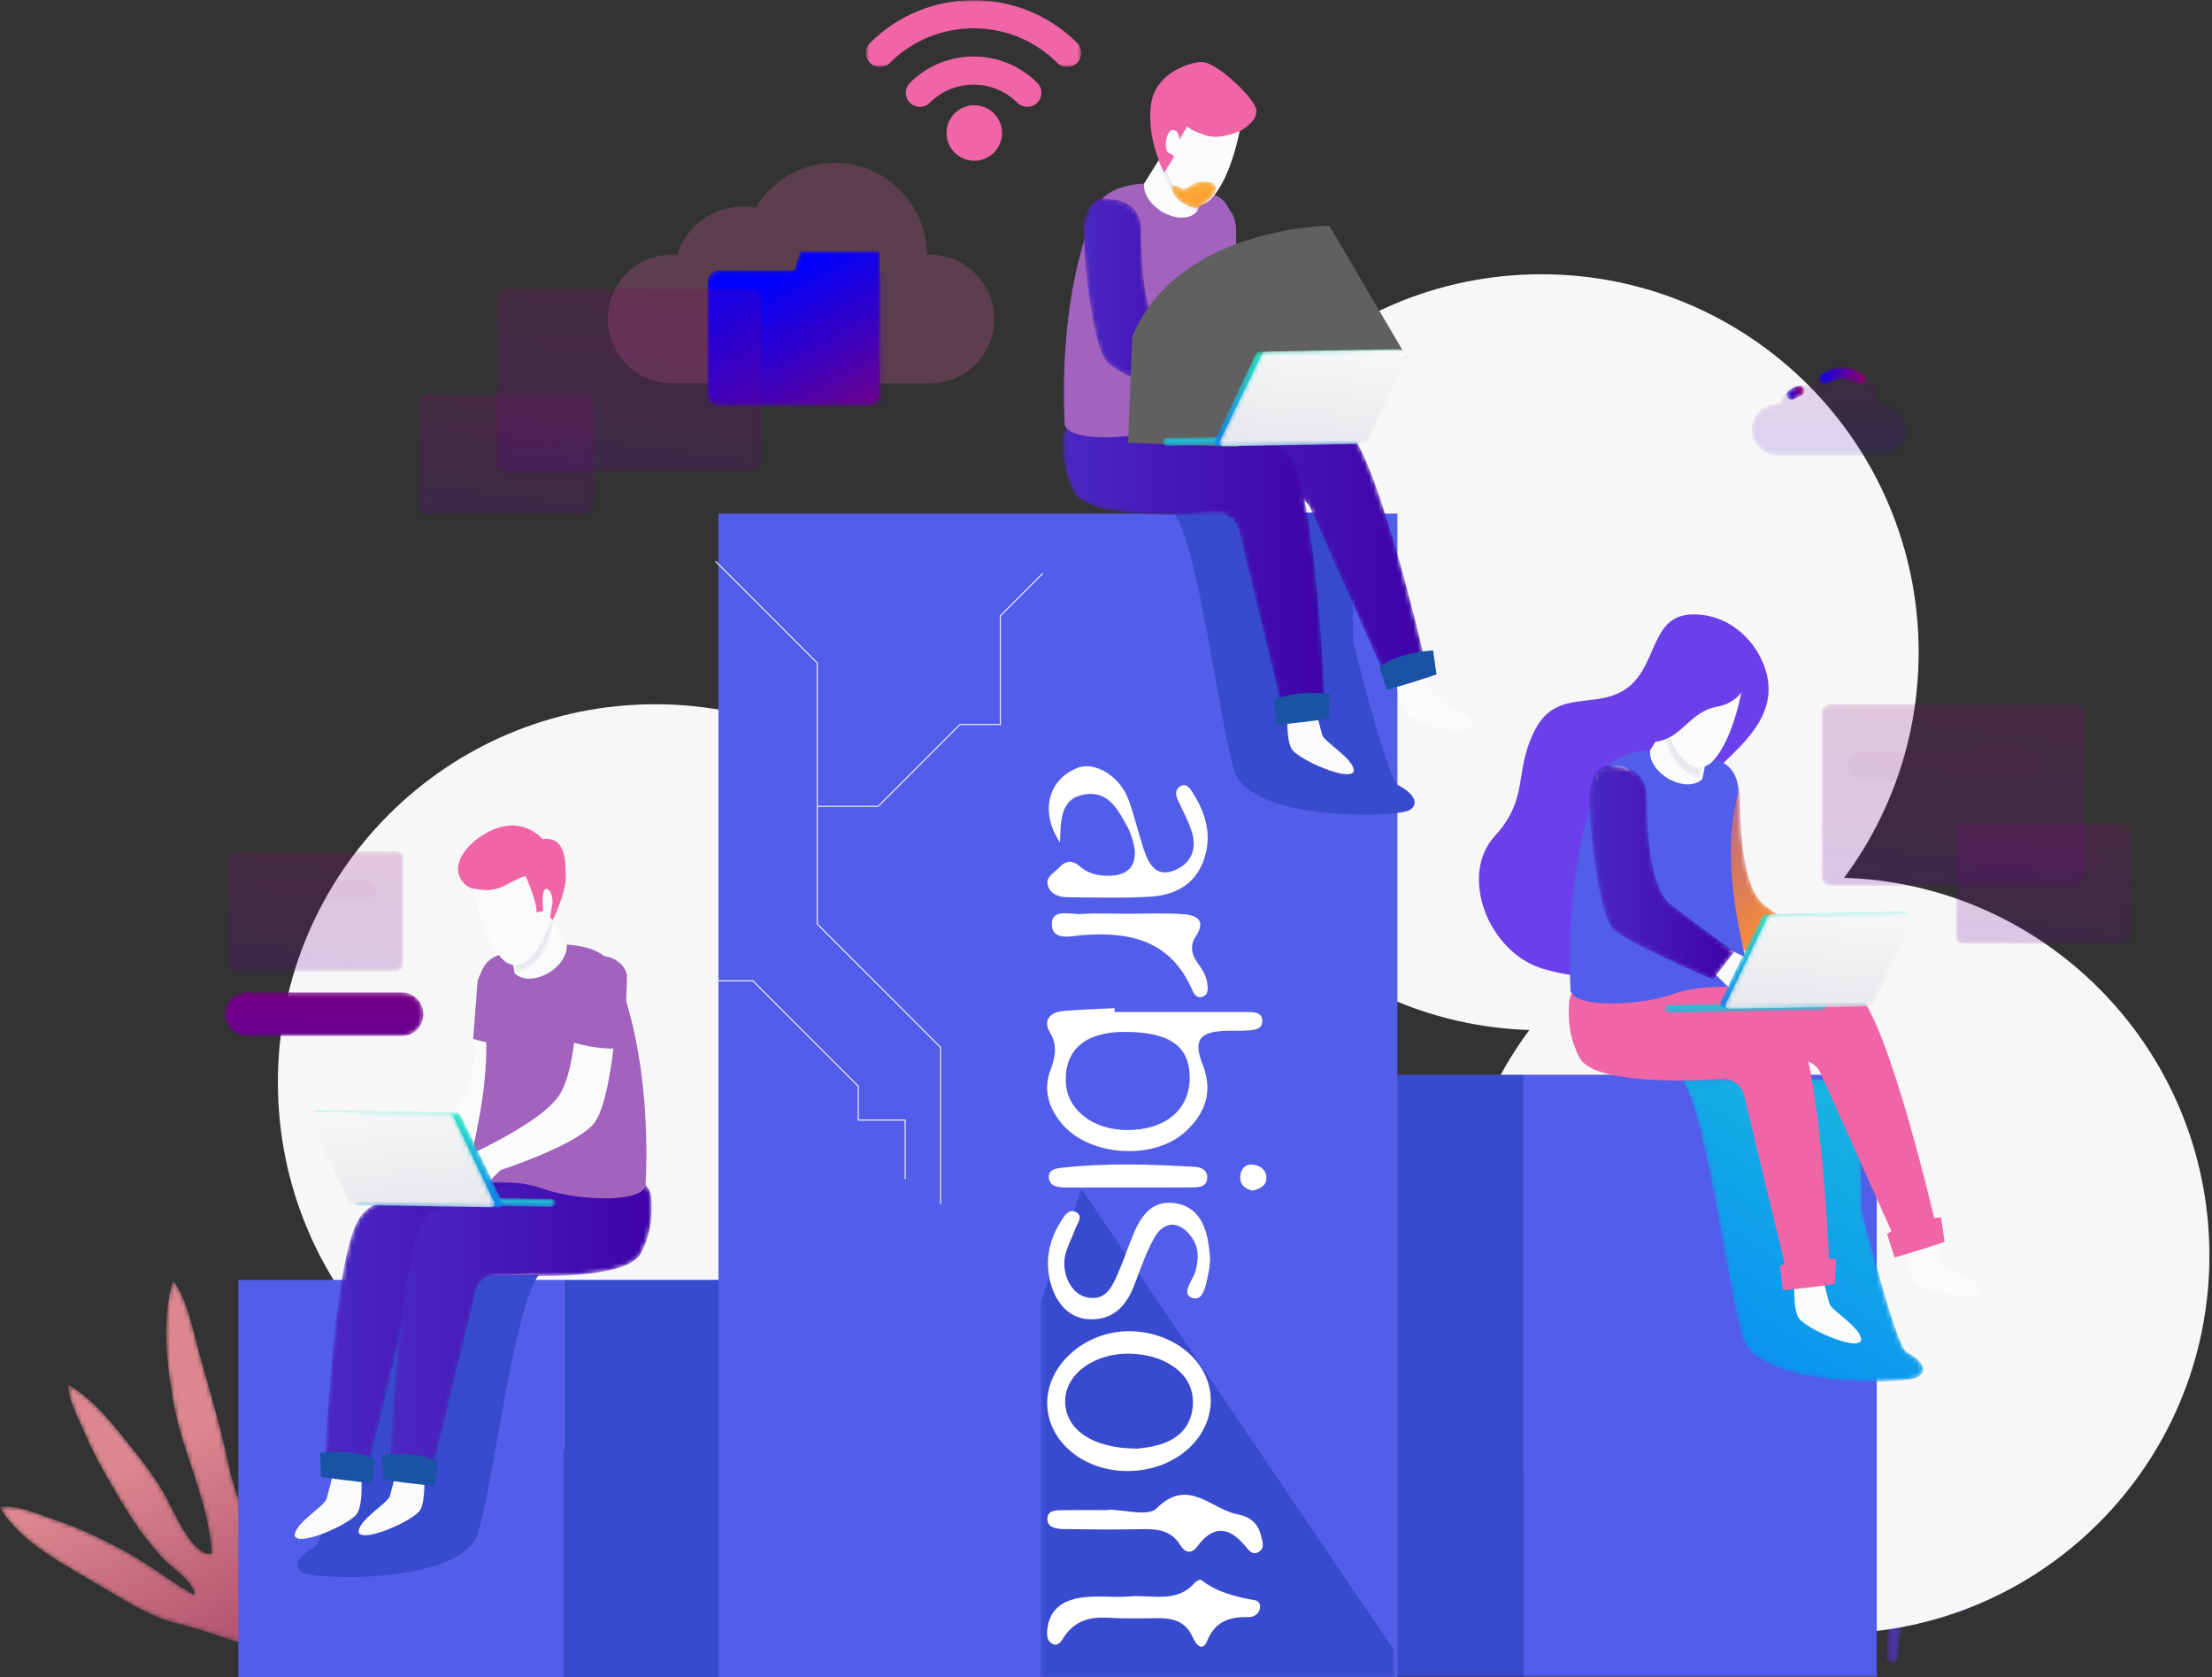 <?xml version="1.0" encoding="UTF-8"?>
<svg width="500px" height="379px" viewBox="0 0 500 379" version="1.1" xmlns="http://www.w3.org/2000/svg" xmlns:xlink="http://www.w3.org/1999/xlink">
    <rect x="0" y="0" width="500" height="379" fill="#333333" stroke="none"/>
    <!-- Generator: Sketch 51.3 (57544) - http://www.bohemiancoding.com/sketch -->
    <title>Group 313@2x</title>
    <desc>Created with Sketch.</desc>
    <defs>
        <path d="M39.266,28.343 C41.269,39.531 47.366,50.785 47.817,62.123 C43.573,63.014 38.891,51.701 37.266,48.807 C34.429,43.755 30.459,39.051 26.837,34.546 C23.599,30.52 19.931,26.543 15.444,23.91 C15.248,27.173 18.019,32.177 19.275,35.17 C21.259,39.901 23.972,44.516 26.578,48.939 C29.67,54.185 32.916,59.194 37.199,63.557 C39.18,65.576 43.807,68.51 43.996,71.499 C38.485,68.43 33.497,64.362 27.898,61.376 C22.625,58.564 17.49,56.138 11.809,54.265 C8.695,53.238 3.36,50.825 0,51.661 C4.146,59.357 15.4,65.134 22.808,69.502 C28.138,72.644 33.879,76.428 39.941,77.884 C43.573,78.757 46.797,79.853 50.338,81.029 C51.455,81.401 56.45,83.232 58.437,82.592 C62.339,81.338 65.979,77.76 68.101,74.389 C71.653,68.746 73.975,60.22 75.238,53.752 C76.389,47.857 79.282,38.762 77.774,32.73 C73.978,34.886 71.269,41.589 69.512,45.452 C68.108,48.534 66.331,52.98 65.247,57.342 C65.451,53.452 65.556,49.542 65.81,45.747 C66.227,39.561 65.232,33.372 64.499,27.244 C64.012,23.177 64.504,16.568 62.285,13.086 C61.104,14.544 60.831,16.803 60.348,18.691 C59.258,22.952 58.246,27.071 57.361,31.392 C55.338,41.266 56.034,51.861 57.573,61.808 C56.048,55.027 53.05,48.627 51.616,41.778 C49.95,33.843 47.687,25.999 45.433,18.209 C43.894,12.891 42.525,4.753 39.06,0.32 C36.524,9.259 37.654,19.355 39.266,28.343" id="path-1"></path>
        <linearGradient x1="46.346%" y1="44.314%" x2="87.065%" y2="122.593%" id="linearGradient-3">
            <stop stop-color="#DD8790" offset="0%"></stop>
            <stop stop-color="#9C3860" offset="100%"></stop>
        </linearGradient>
        <path d="M2.862,12.993 C4.434,15.904 8.291,22.526 12.676,26.031 C13.343,27.737 13.985,29.453 14.551,31.197 C14.865,32.163 15.163,33.138 15.455,34.111 C12.387,28.678 6.167,17.941 2.161,22.599 C-1.392,26.731 11.643,32.538 15.937,35.779 C16.772,38.702 17.519,41.652 18.152,44.624 C18.315,45.397 18.461,46.172 18.61,46.947 C17.184,44.662 16.215,41.418 14.083,39.648 C12.191,38.077 7.417,36.232 6.86,39.342 C6.071,43.77 12.364,45.393 15.367,46.715 C17.525,47.664 18.282,48.842 18.95,48.757 C19.616,52.525 20.099,56.325 20.403,60.145 C18.734,55.345 15.072,48.243 8.941,49.235 C8.021,57.204 16.549,57.389 20.481,61.173 C20.755,65.068 20.846,68.98 20.722,72.905 C20.721,72.951 20.718,72.998 20.717,73.044 C19.756,69.292 19.145,65.55 16.502,62.363 C14.102,59.471 8.781,57.649 10.021,63.268 C10.926,67.36 14.702,69.318 17.711,71.908 C19.049,73.06 19.936,74.414 20.627,75.039 C20.428,78.687 20.015,82.306 19.444,85.912 C17.518,79.554 12.965,66.543 6.146,70.099 C5.399,77.694 14.676,81.927 19.24,87.175 C18.685,90.453 18.005,93.722 17.24,96.986 C17.013,94.188 16.092,91.499 15.258,88.835 C14.631,86.833 10.436,80.566 7.38,84.204 C4.366,87.791 11.157,92.393 13.166,94.052 C15.062,95.619 16.035,97.333 16.69,99.282 C16.542,99.879 16.393,100.478 16.24,101.077 C15.455,104.167 14.638,107.284 13.904,110.415 C13.358,104.72 13.601,94.251 6.005,94.965 C5.197,99.252 8.108,105.999 11.005,109.175 C11.948,110.211 12.803,111.099 13.584,111.806 C13.174,113.624 12.803,115.444 12.487,117.271 C10.426,111.687 4.926,105.547 2.545,108.504 C0.128,111.503 4.724,116.434 6.783,118.124 C8.579,119.598 10.569,120.795 11.798,122.132 C11.566,124.313 11.439,126.497 11.469,128.681 C11.491,130.243 13.975,130.124 14.063,128.574 C14.232,125.55 14.589,122.559 15.068,119.588 C18.916,118.112 26.658,119.421 29.341,117.903 C33.075,115.791 32.582,111.972 28.299,111.087 C24.404,110.283 18.832,113.181 15.549,116.85 C16.028,114.281 16.584,111.721 17.184,109.164 C20.391,107.066 25.016,108.593 28.332,105.75 C31.821,102.759 29.58,98.377 25.061,99.784 C22.883,100.462 20.14,102.749 18.118,105.284 C18.564,103.473 19.022,101.659 19.474,99.84 C19.866,98.264 20.235,96.69 20.581,95.112 C24.095,93.644 30.884,94.916 32.466,89.76 C33.573,86.147 30.338,82.986 26.893,85.51 C25.156,86.783 23.009,89.054 21.342,91.438 C21.915,88.485 22.392,85.528 22.748,82.56 C26.694,80.388 34.547,82.502 36.947,77.584 C38.904,73.57 33.706,71.706 30.313,73.286 C26.979,74.84 24.848,78.282 22.877,81.431 C23.12,79.215 23.298,76.996 23.396,74.767 C26.466,72.512 32.257,71.601 34.059,67.413 C35.814,63.338 33.178,58.092 28.391,61.779 C25.877,63.715 24.442,67.116 23.476,70.479 C23.473,68.001 23.38,65.527 23.203,63.059 C24.021,61.829 25.129,60.293 26.548,58.827 C28.163,57.158 30.384,55.659 30.563,53.222 C30.871,49.024 27.348,50.616 25.471,53.09 C24.115,54.877 23.389,57.275 22.909,59.689 C22.625,56.928 22.237,54.18 21.748,51.453 C23.83,47.445 33.124,43.563 28.02,37.788 C24.638,39.152 21.87,43.802 21.081,48.035 C20.766,46.54 20.43,45.052 20.059,43.574 C19.996,43.33 19.931,43.085 19.869,42.842 C21.689,39.577 27.793,32.562 24.458,28.447 C20.5,29.834 19.327,34.2 19.102,37.647 C19.073,38.086 18.999,38.713 18.943,39.396 C18.305,37.122 17.604,34.833 16.82,32.565 C17.787,31.56 19.1,29.861 19.954,28.16 C20.555,26.962 22.644,21.639 18.895,22.986 C17.465,23.502 16.253,27.351 15.964,30.175 C15.368,28.582 14.725,27.004 14.036,25.457 C13.271,17.149 14.904,6.233 6.516,1.185 C5.183,0.384 4.133,0.038 3.316,0.037 C-1.097,0.037 1.319,10.136 2.862,12.993" id="path-4"></path>
        <linearGradient x1="50.001%" y1="37.867%" x2="50.001%" y2="118.401%" id="linearGradient-6">
            <stop stop-color="#6B4BDB" offset="0%"></stop>
            <stop stop-color="#3F2A8A" offset="100%"></stop>
        </linearGradient>
        <polygon id="path-7" points="0 379 499.417 379 499.417 0.034 0 0.034"></polygon>
        <path d="M0.453,6.468 C-0.237,10.157 2.06,34.597 5.735,38.055 C9.41,41.515 28.244,49.354 28.244,49.354 L33.068,43.128 C33.068,43.128 23.651,36.212 18.826,32.522 C14.003,28.832 13.314,15.92 13.314,8.312 C13.314,0.703 5.965,1.164 5.965,1.164 C5.515,1.035 5.097,0.974 4.709,0.974 C2.318,0.974 1.045,3.293 0.453,6.468" id="path-9"></path>
        <linearGradient x1="-30.235%" y1="-28.474%" x2="59.466%" y2="82.888%" id="linearGradient-11">
            <stop stop-color="#6B3FE9" offset="0%"></stop>
            <stop stop-color="#FB8E31" offset="100%"></stop>
        </linearGradient>
        <path d="M40.72,0.107 L40.984,29.352 C40.984,29.352 48.702,60.535 51.172,61.77 C53.642,63.005 56.422,65.475 53.952,67.328 C51.482,69.18 17.827,70.106 14.122,58.683 C10.621,47.885 6.015,7.626 0.307,0.107 L40.72,0.107 Z" id="path-12"></path>
        <linearGradient x1="136.05%" y1="-119.592%" x2="-4.835%" y2="155.162%" id="linearGradient-14">
            <stop stop-color="#2BE6C6" offset="0%"></stop>
            <stop stop-color="#0079FF" offset="100%"></stop>
        </linearGradient>
        <path d="M0.726,2.901 C1.306,6.429 2.467,12.756 9.009,14.953 C9.127,14.851 9.206,14.773 9.206,14.773 L10.145,10.223 L2.402,0.44 L0.726,2.901 Z" id="path-15"></path>
        <linearGradient x1="112.478%" y1="-32.847%" x2="39.591%" y2="65.144%" id="linearGradient-17">
            <stop stop-color="#FFFFFF" offset="0%"></stop>
            <stop stop-color="#E6E8EB" offset="100%"></stop>
        </linearGradient>
        <path d="M0.4,6.468 C-0.289,10.157 2.007,34.597 5.684,38.055 C9.359,41.515 28.193,49.354 28.193,49.354 L33.016,43.128 C33.016,43.128 23.598,36.212 18.775,32.522 C13.952,28.832 13.262,15.92 13.262,8.312 C13.262,0.703 5.912,1.164 5.912,1.164 C5.463,1.035 5.046,0.974 4.657,0.974 C2.266,0.974 0.994,3.293 0.4,6.468" id="path-18"></path>
        <linearGradient x1="0.001%" y1="49.999%" x2="99.999%" y2="49.999%" id="linearGradient-20">
            <stop stop-color="#4B28C3" offset="0%"></stop>
            <stop stop-color="#3F02A8" offset="100%"></stop>
        </linearGradient>
        <path d="M63.71,29.531 L24.986,49.515 L0.204,48.592 L1.133,24.92 C11.355,0.326 46.051,0.018 46.051,0.018 L63.71,29.531 Z" id="path-21"></path>
        <path d="M35.969,0.504 L1.085,1.101 C0.584,1.109 0.185,1.515 0.193,2.005 C0.202,2.497 0.615,2.891 1.116,2.88 L36,2.285 C36.501,2.277 36.898,1.872 36.89,1.38 C36.882,0.892 36.477,0.504 35.985,0.504 C35.979,0.504 35.974,0.504 35.969,0.504" id="path-23"></path>
        <linearGradient x1="55.695%" y1="-110.567%" x2="35.216%" y2="467.151%" id="linearGradient-25">
            <stop stop-color="#2BE6C6" offset="0%"></stop>
            <stop stop-color="#005BFF" offset="100%"></stop>
        </linearGradient>
        <path d="M42.989,0.044 L11.051,0.588 C10.747,0.593 10.471,0.765 10.34,1.033 L0.785,20.561 C0.528,21.087 0.927,21.692 1.523,21.683 L33.462,21.14 C33.765,21.135 34.04,20.963 34.171,20.693 L43.725,1.168 C43.981,0.645 43.59,0.044 43.004,0.044 C42.998,0.044 42.994,0.044 42.989,0.044" id="path-26"></path>
        <linearGradient x1="60.106%" y1="13.413%" x2="23.757%" y2="145.03%" id="linearGradient-28">
            <stop stop-color="#2BE6C6" offset="0%"></stop>
            <stop stop-color="#005BFF" offset="100%"></stop>
        </linearGradient>
        <path d="M43.255,0.031 L11.314,0.583 C11.011,0.588 10.736,0.763 10.605,1.035 L1.05,20.85 C0.792,21.383 1.192,21.999 1.788,21.988 L33.727,21.437 C34.03,21.432 34.305,21.257 34.436,20.985 L43.991,1.171 C44.246,0.642 43.856,0.031 43.268,0.031 C43.264,0.031 43.259,0.031 43.255,0.031" id="path-29"></path>
        <linearGradient x1="71.78%" y1="-55.125%" x2="38.654%" y2="104.773%" id="linearGradient-31">
            <stop stop-color="#FFFFFF" offset="0%"></stop>
            <stop stop-color="#E6E8EB" offset="100%"></stop>
        </linearGradient>
        <path d="M29.338,9.017 C32.535,9.017 35.128,11.62 35.128,14.833 C35.128,18.045 32.535,20.649 29.338,20.649 L5.975,20.649 C2.777,20.649 0.184,18.045 0.184,14.833 C0.184,11.62 2.777,9.017 5.975,9.017 L6.468,9.017 C7.247,6.497 9.587,4.666 12.352,4.666 C12.759,4.666 13.157,4.707 13.54,4.783 C15.001,2.345 17.659,0.712 20.698,0.712 C25.281,0.712 29,4.423 29.042,9.017" id="path-32"></path>
        <linearGradient x1="50.001%" y1="159.078%" x2="50.001%" y2="-49.921%" id="linearGradient-34">
            <stop stop-color="#0000FF" offset="0%"></stop>
            <stop stop-color="#9E005D" offset="100%"></stop>
        </linearGradient>
        <path d="M2.817,0.845 C3.569,0.621 4.325,1.184 4.325,1.972 C4.325,2.498 3.974,2.95 3.472,3.103 C3.016,3.24 2.597,3.462 2.231,3.749 C2.019,3.915 1.763,4.013 1.493,4.013 C0.397,4.013 -0.111,2.62 0.746,1.932" id="path-35"></path>
        <linearGradient x1="-0.009%" y1="50.007%" x2="100.008%" y2="50.007%" id="linearGradient-37">
            <stop stop-color="#0000FF" offset="0%"></stop>
            <stop stop-color="#9E005D" offset="100%"></stop>
        </linearGradient>
        <path d="M1.805,4.63 C0.512,4.63 -0.024,2.95 1.036,2.209 C2.386,1.266 4.027,0.712 5.795,0.712 C7.564,0.712 9.205,1.266 10.554,2.209 C11.615,2.95 11.077,4.63 9.785,4.63 C9.515,4.63 9.254,4.545 9.031,4.391 C8.113,3.752 6.998,3.376 5.795,3.376 C4.593,3.376 3.478,3.752 2.559,4.391" id="path-38"></path>
        <linearGradient x1="0.001%" y1="49.997%" x2="100.001%" y2="49.997%" id="linearGradient-40">
            <stop stop-color="#0000FF" offset="0%"></stop>
            <stop stop-color="#9E005D" offset="100%"></stop>
        </linearGradient>
        <polygon id="path-41" points="0.132 0.447 2.917 0.447 2.917 3.233 0.132 3.233"></polygon>
        <polygon id="path-43" points="0.263 0.252 3.048 0.252 3.048 3.039 0.263 3.039"></polygon>
        <polygon id="path-45" points="0.219 0.087 2.831 0.087 2.831 2.872 0.219 2.872"></polygon>
        <polygon id="path-47" points="0.744 0.727 3.531 0.727 3.531 3.513 0.744 3.513"></polygon>
        <polygon id="path-49" points="0.851 0.967 3.636 0.967 3.636 3.753 0.851 3.753"></polygon>
        <polygon id="path-51" points="0.188 0.96 2.799 0.96 2.799 3.747 0.188 3.747"></polygon>
        <polygon id="path-53" points="0.747 0.605 7.2 0.605 7.2 7.059 0.747 7.059"></polygon>
        <polygon id="path-55" points="0.196 0.603 6.972 0.603 6.972 7.056 0.196 7.056"></polygon>
        <polygon id="path-57" points="0.632 0.277 7.085 0.277 7.085 6.731 0.632 6.731"></polygon>
        <polygon id="path-59" points="0.079 0.503 6.532 0.503 6.532 6.956 0.079 6.956"></polygon>
        <polygon id="path-61" points="0.702 0.033 49.386 0.033 49.386 15.139 0.702 15.139"></polygon>
        <path d="M40.494,9.863 L4.863,9.863 C2.18,9.863 0.005,7.688 0.005,5.006 C0.005,2.324 2.18,0.149 4.863,0.149 L40.494,0.149 C43.177,0.149 45.353,2.324 45.353,5.006" id="path-63"></path>
        <path d="M40.826,9.804 L5.195,9.804 C2.512,9.804 0.338,7.63 0.338,4.948 C0.338,2.264 2.512,0.09 5.195,0.09 L40.826,0.09 C43.509,0.09 45.685,2.264 45.685,4.948" id="path-65"></path>
        <path d="M5.627,0.286 C2.97,0.286 0.816,2.491 0.816,5.211 C0.816,7.931 2.97,10.136 5.627,10.136 L40.898,10.136 C43.554,10.136 45.708,7.931 45.708,5.211 C45.708,2.491 43.554,0.286 40.898,0.286 L5.627,0.286 Z" id="path-67"></path>
        <linearGradient x1="-12.988%" y1="1125.773%" x2="75.759%" y2="-389.944%" id="linearGradient-69">
            <stop stop-color="#0000FF" offset="0%"></stop>
            <stop stop-color="#9E005D" offset="100%"></stop>
        </linearGradient>
        <path d="M54.637,0.308 L44.134,0.631 C44.134,0.631 14.018,0.027 8.148,9.422 C2.277,18.815 0.455,64.638 0.455,64.638 C0.455,64.638 3.83,68.901 10.471,64.551 L19.83,25.876 C20.32,23.556 22.403,21.94 24.775,22.082 C33.676,22.611 54.277,23.156 57.277,17.132 C59.599,12.467 59.793,8.996 59.581,4.799 C59.455,2.257 57.323,0.307 54.788,0.307 C54.738,0.307 54.687,0.307 54.637,0.308" id="path-70"></path>
        <linearGradient x1="-0.001%" y1="50%" x2="100%" y2="50%" id="linearGradient-72">
            <stop stop-color="#4B28C3" offset="0%"></stop>
            <stop stop-color="#3F02A8" offset="100%"></stop>
        </linearGradient>
        <path d="M54.295,0.308 L43.792,0.631 C43.792,0.631 13.676,0.027 7.807,9.422 C1.936,18.815 0.113,64.638 0.113,64.638 C0.113,64.638 3.488,68.901 10.129,64.551 L19.489,25.876 C19.977,23.556 22.061,21.94 24.434,22.082 C33.335,22.611 53.935,23.156 56.935,17.132 C59.255,12.467 59.45,8.996 59.24,4.799 C59.112,2.257 56.981,0.307 54.446,0.307 C54.395,0.307 54.345,0.307 54.295,0.308" id="path-73"></path>
        <linearGradient x1="-0.001%" y1="50%" x2="100%" y2="50%" id="linearGradient-75">
            <stop stop-color="#4B28C3" offset="0%"></stop>
            <stop stop-color="#3F02A8" offset="100%"></stop>
        </linearGradient>
        <path d="M0.78,10.093 L1.717,14.643 C1.717,14.643 1.796,14.72 1.914,14.823 C8.456,12.625 9.617,6.299 10.198,2.772 L8.521,0.311 L0.78,10.093 Z" id="path-76"></path>
        <linearGradient x1="-12.493%" y1="-32.852%" x2="60.394%" y2="65.148%" id="linearGradient-78">
            <stop stop-color="#FFFFFF" offset="0%"></stop>
            <stop stop-color="#E6E8EB" offset="100%"></stop>
        </linearGradient>
        <path d="M0.059,29.934 L17.588,0.245 C17.588,0.245 52.033,0.555 62.183,25.294 L63.105,49.108 L38.501,50.035 L0.059,29.934 Z" id="path-79"></path>
        <path d="M0.882,1.251 C0.873,1.741 1.273,2.147 1.774,2.155 L36.658,2.752 C37.159,2.76 37.571,2.369 37.579,1.877 C37.587,1.384 37.19,0.979 36.689,0.971 L1.804,0.376 C1.798,0.376 1.793,0.375 1.787,0.375 C1.296,0.376 0.892,0.764 0.882,1.251" id="path-81"></path>
        <linearGradient x1="44.307%" y1="-110.525%" x2="64.786%" y2="466.893%" id="linearGradient-83">
            <stop stop-color="#2BE6C6" offset="0%"></stop>
            <stop stop-color="#005BFF" offset="100%"></stop>
        </linearGradient>
        <path d="M0.686,2.069 L10.242,21.881 C10.373,22.153 10.649,22.329 10.951,22.333 L42.889,22.885 C43.486,22.894 43.885,22.279 43.627,21.746 L34.073,1.932 C33.942,1.66 33.667,1.486 33.364,1.48 L1.424,0.928 C1.42,0.928 1.414,0.928 1.41,0.928 C0.822,0.928 0.432,1.538 0.686,2.069" id="path-84"></path>
        <linearGradient x1="39.896%" y1="13.411%" x2="76.244%" y2="145.028%" id="linearGradient-86">
            <stop stop-color="#2BE6C6" offset="0%"></stop>
            <stop stop-color="#005BFF" offset="100%"></stop>
        </linearGradient>
        <path d="M0.417,2.039 L9.831,21.854 C9.961,22.126 10.231,22.301 10.531,22.306 L42.003,22.857 C42.592,22.867 42.984,22.25 42.73,21.717 L33.316,1.904 C33.185,1.632 32.915,1.457 32.615,1.45 L1.142,0.901 C1.137,0.901 1.131,0.9 1.126,0.9 C0.548,0.9 0.165,1.51 0.417,2.039" id="path-87"></path>
        <linearGradient x1="28.22%" y1="-55.127%" x2="61.346%" y2="104.771%" id="linearGradient-89">
            <stop stop-color="#FFFFFF" offset="0%"></stop>
            <stop stop-color="#E6E8EB" offset="100%"></stop>
        </linearGradient>
        <path d="M15.115,2.822 L4.864,4.427 C2.325,4.824 0.537,7.167 0.882,9.73 C1.442,13.881 2.262,17.245 5.363,21.391 C9.371,26.746 29.261,22.447 37.803,20.301 C40.078,19.727 42.394,20.931 43.291,23.114 L59.411,59.295 C66.647,62.343 69.147,57.549 69.147,57.549 C69.147,57.549 59.038,12.989 51.632,4.857 C48.669,1.604 42.233,0.629 35.573,0.629 C25.592,0.629 15.115,2.822 15.115,2.822" id="path-90"></path>
        <linearGradient x1="0%" y1="50%" x2="100%" y2="50%" id="linearGradient-92">
            <stop stop-color="#4B28C3" offset="0%"></stop>
            <stop stop-color="#3F02A8" offset="100%"></stop>
        </linearGradient>
        <path d="M0.342,4.806 C0.132,9.003 0.325,12.475 2.648,17.14 C5.645,23.163 26.247,22.619 35.148,22.089 C37.52,21.947 39.604,23.564 40.094,25.883 L49.452,64.557 C56.095,68.908 59.47,64.644 59.47,64.644 C59.47,64.644 57.645,18.823 51.776,9.428 C45.905,0.035 15.791,0.639 15.791,0.639 L5.287,0.316 C5.235,0.315 5.186,0.314 5.134,0.314 C2.6,0.314 0.469,2.264 0.342,4.806" id="path-93"></path>
        <linearGradient x1="-0.001%" y1="50%" x2="99.999%" y2="50%" id="linearGradient-95">
            <stop stop-color="#4B28C3" offset="0%"></stop>
            <stop stop-color="#3F02A8" offset="100%"></stop>
        </linearGradient>
        <path d="M0.381,2.78 C0.961,6.307 2.122,12.633 8.664,14.829 C8.782,14.728 8.862,14.651 8.862,14.651 L9.8,10.1 L2.057,0.317 L0.381,2.78 Z" id="path-96"></path>
        <linearGradient x1="112.483%" y1="-32.852%" x2="39.594%" y2="65.151%" id="linearGradient-98">
            <stop stop-color="#FFFFFF" offset="0%"></stop>
            <stop stop-color="#E6E8EB" offset="100%"></stop>
        </linearGradient>
        <path d="M1.062,6.343 C0.373,10.032 2.671,34.473 6.346,37.932 C10.021,41.389 28.855,49.23 28.855,49.23 L33.678,43.004 C33.678,43.004 24.26,36.086 19.438,32.399 C14.615,28.708 13.926,15.797 13.926,8.188 C13.926,0.578 6.575,1.039 6.575,1.039 C6.125,0.911 5.708,0.849 5.319,0.849 C2.928,0.85 1.656,3.17 1.062,6.343" id="path-99"></path>
        <linearGradient x1="0.002%" y1="50%" x2="100%" y2="50%" id="linearGradient-101">
            <stop stop-color="#4B28C3" offset="0%"></stop>
            <stop stop-color="#3F02A8" offset="100%"></stop>
        </linearGradient>
        <path d="M36.629,0.381 L1.744,0.979 C1.244,0.987 0.844,1.392 0.854,1.884 C0.862,2.375 1.274,2.767 1.775,2.759 L36.66,2.163 C37.16,2.155 37.559,1.748 37.551,1.256 C37.541,0.771 37.137,0.381 36.644,0.381 C36.639,0.381 36.635,0.381 36.629,0.381" id="path-102"></path>
        <linearGradient x1="55.693%" y1="-110.512%" x2="35.214%" y2="466.905%" id="linearGradient-104">
            <stop stop-color="#2BE6C6" offset="0%"></stop>
            <stop stop-color="#005BFF" offset="100%"></stop>
        </linearGradient>
        <path d="M42.026,0.936 L10.552,1.487 C10.253,1.492 9.981,1.667 9.852,1.937 L0.437,21.753 C0.183,22.286 0.576,22.903 1.164,22.892 L32.637,22.341 C32.937,22.336 33.207,22.161 33.336,21.888 L42.751,2.074 C43.003,1.546 42.618,0.936 42.041,0.936 C42.035,0.936 42.03,0.936 42.026,0.936" id="path-105"></path>
        <linearGradient x1="60.105%" y1="13.407%" x2="23.758%" y2="145.032%" id="linearGradient-107">
            <stop stop-color="#2BE6C6" offset="0%"></stop>
            <stop stop-color="#005BFF" offset="100%"></stop>
        </linearGradient>
        <path d="M42.912,0.908 L10.973,1.458 C10.669,1.464 10.394,1.638 10.263,1.91 L0.709,21.724 C0.451,22.259 0.85,22.874 1.447,22.863 L33.385,22.313 C33.687,22.307 33.963,22.133 34.094,21.859 L43.649,2.047 C43.904,1.518 43.515,0.908 42.927,0.908 C42.923,0.908 42.918,0.908 42.912,0.908" id="path-108"></path>
        <linearGradient x1="71.78%" y1="-55.135%" x2="38.653%" y2="104.773%" id="linearGradient-110">
            <stop stop-color="#FFFFFF" offset="0%"></stop>
            <stop stop-color="#E6E8EB" offset="100%"></stop>
        </linearGradient>
        <path d="M6.267,0.294 C5.563,0.414 3.921,2.324 2.749,1.369 C1.576,0.414 0.753,1.13 0.753,1.13 C1.222,4.714 5.211,5.908 6.384,6.027 C7.558,6.147 11.898,2.324 10.725,0.892 C10.16,0.202 9.269,0.01 8.419,0.01 C7.502,0.01 6.632,0.232 6.267,0.294" id="path-111"></path>
        <linearGradient x1="8.805%" y1="-149.628%" x2="84.262%" y2="167.177%" id="linearGradient-113">
            <stop stop-color="#FBC83B" offset="0%"></stop>
            <stop stop-color="#FB8E31" offset="100%"></stop>
        </linearGradient>
        <path d="M38.118,30.62 L1.563,30.62 C0.852,30.62 0.274,30.039 0.274,29.321 L0.274,1.306 C0.274,0.587 0.852,0.006 1.563,0.006 L38.118,0.006 C38.83,0.006 39.407,0.587 39.407,1.306 L39.407,29.321" id="path-114"></path>
        <linearGradient x1="21.902%" y1="-34.434%" x2="98.104%" y2="194.555%" id="linearGradient-116">
            <stop stop-color="#0000FF" offset="0%"></stop>
            <stop stop-color="#9E005D" offset="100%"></stop>
        </linearGradient>
        <path d="M38.981,6.555 C39.091,6.826 39.153,7.12 39.153,7.431 L39.153,33.146 C39.153,34.57 38.007,35.725 36.593,35.725 L2.582,35.725 C1.168,35.725 0.02,34.57 0.02,33.146 L0.02,7.692 C0.02,6.266 1.168,5.111 2.582,5.111 L19.455,5.111 C19.568,5.111 19.668,5.037 19.702,4.929 L20.969,0.887 C21.003,0.779 21.102,0.705 21.217,0.705 L38.723,0.705 C38.865,0.705 38.981,0.821 38.981,0.966" id="path-117"></path>
        <linearGradient x1="34.904%" y1="22.57%" x2="107.523%" y2="145.203%" id="linearGradient-119">
            <stop stop-color="#0000FF" offset="0%"></stop>
            <stop stop-color="#9E005D" offset="100%"></stop>
        </linearGradient>
        <polygon id="path-120" points="0.344 0.287 26.125 0.287 26.125 3.766 0.344 3.766"></polygon>
        <linearGradient x1="38.733%" y1="-439.896%" x2="53.911%" y2="220.17%" id="linearGradient-122">
            <stop stop-color="#0000FF" offset="0%"></stop>
            <stop stop-color="#9E005D" offset="100%"></stop>
        </linearGradient>
        <path d="M57.988,41.573 L2.421,41.573 C1.211,41.573 0.232,40.585 0.232,39.366 L0.232,2.288 C0.232,1.07 1.211,0.082 2.421,0.082 L57.988,0.082 C59.199,0.082 60.178,1.07 60.178,2.288 L60.178,39.367" id="path-123"></path>
        <linearGradient x1="-2.973%" y1="332.227%" x2="68.403%" y2="-48.046%" id="linearGradient-125">
            <stop stop-color="#0000FF" offset="0%"></stop>
            <stop stop-color="#9E005D" offset="100%"></stop>
        </linearGradient>
        <path d="M3.588,0.239 C1.652,0.239 0.082,1.785 0.082,3.692 C0.082,5.6 1.652,7.147 3.588,7.147 L40.974,7.147 C42.91,7.147 44.478,5.6 44.478,3.692 C44.478,1.785 42.91,0.239 40.974,0.239 L3.588,0.239 Z" id="path-126"></path>
        <linearGradient x1="27.877%" y1="562.858%" x2="57.687%" y2="-128.16%" id="linearGradient-128">
            <stop stop-color="#0000FF" offset="0%"></stop>
            <stop stop-color="#9E005D" offset="100%"></stop>
        </linearGradient>
        <path d="M58.311,41.194 L2.852,41.194 C1.646,41.194 0.667,40.216 0.667,39.009 L0.667,2.299 C0.667,1.093 1.646,0.115 2.852,0.115 L58.311,0.115 C59.518,0.115 60.497,1.093 60.497,2.299 L60.497,39.009" id="path-129"></path>
        <linearGradient x1="-2.972%" y1="332.227%" x2="68.402%" y2="-48.046%" id="linearGradient-131">
            <stop stop-color="#0000FF" offset="0%"></stop>
            <stop stop-color="#9E005D" offset="100%"></stop>
        </linearGradient>
        <path d="M4.026,0.631 C2.09,0.631 0.521,2.177 0.521,4.085 C0.521,5.993 2.09,7.539 4.026,7.539 L41.414,7.539 C43.348,7.539 44.918,5.993 44.918,4.085 C44.918,2.177 43.348,0.631 41.414,0.631 L4.026,0.631 Z" id="path-132"></path>
        <linearGradient x1="27.877%" y1="562.855%" x2="57.686%" y2="-128.164%" id="linearGradient-134">
            <stop stop-color="#0000FF" offset="0%"></stop>
            <stop stop-color="#9E005D" offset="100%"></stop>
        </linearGradient>
        <path d="M38.352,27.248 L1.67,27.248 C0.87,27.248 0.224,26.6 0.224,25.802 L0.224,1.511 C0.224,0.713 0.87,0.065 1.67,0.065 L38.352,0.065 C39.151,0.065 39.798,0.713 39.798,1.511 L39.798,25.802" id="path-135"></path>
        <linearGradient x1="-2.973%" y1="332.22%" x2="68.402%" y2="-48.043%" id="linearGradient-137">
            <stop stop-color="#0000FF" offset="0%"></stop>
            <stop stop-color="#9E005D" offset="100%"></stop>
        </linearGradient>
        <path d="M27.645,4.914 L2.868,4.914 C1.584,4.914 0.545,3.873 0.545,2.591 C0.545,1.308 1.584,0.268 2.868,0.268 L27.645,0.268 C28.929,0.268 29.968,1.308 29.968,2.591" id="path-138"></path>
        <linearGradient x1="27.877%" y1="562.779%" x2="57.686%" y2="-128.148%" id="linearGradient-140">
            <stop stop-color="#0000FF" offset="0%"></stop>
            <stop stop-color="#9E005D" offset="100%"></stop>
        </linearGradient>
        <path d="M38.678,27.55 L1.995,27.55 C1.197,27.55 0.549,26.902 0.549,26.104 L0.549,1.813 C0.549,1.015 1.197,0.367 1.995,0.367 L38.678,0.367 C39.477,0.367 40.124,1.015 40.124,1.813 L40.124,26.104" id="path-141"></path>
        <linearGradient x1="-2.972%" y1="332.22%" x2="68.403%" y2="-48.042%" id="linearGradient-143">
            <stop stop-color="#0000FF" offset="0%"></stop>
            <stop stop-color="#9E005D" offset="100%"></stop>
        </linearGradient>
        <path d="M27.97,4.861 L3.193,4.861 C1.911,4.861 0.871,3.82 0.871,2.538 C0.871,1.255 1.911,0.215 3.193,0.215 L27.97,0.215 C29.254,0.215 30.293,1.255 30.293,2.538" id="path-144"></path>
        <linearGradient x1="27.875%" y1="562.78%" x2="57.686%" y2="-128.142%" id="linearGradient-146">
            <stop stop-color="#0000FF" offset="0%"></stop>
            <stop stop-color="#9E005D" offset="100%"></stop>
        </linearGradient>
        <path d="M38.877,28.065 L2.193,28.065 C1.395,28.065 0.748,27.419 0.748,26.619 L0.748,2.328 C0.748,1.53 1.395,0.884 2.193,0.884 L38.877,0.884 C39.675,0.884 40.323,1.53 40.323,2.328 L40.323,26.619" id="path-147"></path>
        <linearGradient x1="-2.973%" y1="332.233%" x2="68.402%" y2="-48.048%" id="linearGradient-149">
            <stop stop-color="#0000FF" offset="0%"></stop>
            <stop stop-color="#9E005D" offset="100%"></stop>
        </linearGradient>
        <path d="M27.17,5.376 L2.392,5.376 C1.109,5.376 0.069,4.336 0.069,3.053 C0.069,1.771 1.109,0.73 2.392,0.73 L27.17,0.73 C28.453,0.73 29.493,1.771 29.493,3.053" id="path-150"></path>
        <linearGradient x1="27.877%" y1="562.791%" x2="57.686%" y2="-128.133%" id="linearGradient-152">
            <stop stop-color="#0000FF" offset="0%"></stop>
            <stop stop-color="#9E005D" offset="100%"></stop>
        </linearGradient>
        <polygon id="path-153" points="0.335 0.898 80.193 0.898 80.193 111.121 0.335 111.121"></polygon>
    </defs>
    <g id="Page-1" stroke="none" stroke-width="1" fill="none" fill-rule="evenodd">
        <g id="Why-Arbisoft-Copy" transform="translate(-708, -158)">
            <g id="Group-313" transform="translate(708, 158)">
                <g id="Group-3" transform="translate(0, 289)">
                    <mask id="mask-2" fill="white">
                        <use xlink:href="#path-1"></use>
                    </mask>
                    <g id="Clip-2"></g>
                    <path d="M39.266,28.343 C41.269,39.531 47.366,50.785 47.817,62.123 C43.573,63.014 38.891,51.701 37.266,48.807 C34.429,43.755 30.459,39.051 26.837,34.546 C23.599,30.52 19.931,26.543 15.444,23.91 C15.248,27.173 18.019,32.177 19.275,35.17 C21.259,39.901 23.972,44.516 26.578,48.939 C29.67,54.185 32.916,59.194 37.199,63.557 C39.18,65.576 43.807,68.51 43.996,71.499 C38.485,68.43 33.497,64.362 27.898,61.376 C22.625,58.564 17.49,56.138 11.809,54.265 C8.695,53.238 3.36,50.825 0,51.661 C4.146,59.357 15.4,65.134 22.808,69.502 C28.138,72.644 33.879,76.428 39.941,77.884 C43.573,78.757 46.797,79.853 50.338,81.029 C51.455,81.401 56.45,83.232 58.437,82.592 C62.339,81.338 65.979,77.76 68.101,74.389 C71.653,68.746 73.975,60.22 75.238,53.752 C76.389,47.857 79.282,38.762 77.774,32.73 C73.978,34.886 71.269,41.589 69.512,45.452 C68.108,48.534 66.331,52.98 65.247,57.342 C65.451,53.452 65.556,49.542 65.81,45.747 C66.227,39.561 65.232,33.372 64.499,27.244 C64.012,23.177 64.504,16.568 62.285,13.086 C61.104,14.544 60.831,16.803 60.348,18.691 C59.258,22.952 58.246,27.071 57.361,31.392 C55.338,41.266 56.034,51.861 57.573,61.808 C56.048,55.027 53.05,48.627 51.616,41.778 C49.95,33.843 47.687,25.999 45.433,18.209 C43.894,12.891 42.525,4.753 39.06,0.32 C36.524,9.259 37.654,19.355 39.266,28.343" id="Fill-1" fill="url(#linearGradient-3)" mask="url(#mask-2)"></path>
                </g>
                <g id="Group-6" transform="translate(415, 246)">
                    <mask id="mask-5" fill="white">
                        <use xlink:href="#path-4"></use>
                    </mask>
                    <g id="Clip-5"></g>
                    <path d="M2.862,12.993 C4.434,15.904 8.291,22.526 12.676,26.031 C13.343,27.737 13.985,29.453 14.551,31.197 C14.865,32.163 15.163,33.138 15.455,34.111 C12.387,28.678 6.167,17.941 2.161,22.599 C-1.392,26.731 11.643,32.538 15.937,35.779 C16.772,38.702 17.519,41.652 18.152,44.624 C18.315,45.397 18.461,46.172 18.61,46.947 C17.184,44.662 16.215,41.418 14.083,39.648 C12.191,38.077 7.417,36.232 6.86,39.342 C6.071,43.77 12.364,45.393 15.367,46.715 C17.525,47.664 18.282,48.842 18.95,48.757 C19.616,52.525 20.099,56.325 20.403,60.145 C18.734,55.345 15.072,48.243 8.941,49.235 C8.021,57.204 16.549,57.389 20.481,61.173 C20.755,65.068 20.846,68.98 20.722,72.905 C20.721,72.951 20.718,72.998 20.717,73.044 C19.756,69.292 19.145,65.55 16.502,62.363 C14.102,59.471 8.781,57.649 10.021,63.268 C10.926,67.36 14.702,69.318 17.711,71.908 C19.049,73.06 19.936,74.414 20.627,75.039 C20.428,78.687 20.015,82.306 19.444,85.912 C17.518,79.554 12.965,66.543 6.146,70.099 C5.399,77.694 14.676,81.927 19.24,87.175 C18.685,90.453 18.005,93.722 17.24,96.986 C17.013,94.188 16.092,91.499 15.258,88.835 C14.631,86.833 10.436,80.566 7.38,84.204 C4.366,87.791 11.157,92.393 13.166,94.052 C15.062,95.619 16.035,97.333 16.69,99.282 C16.542,99.879 16.393,100.478 16.24,101.077 C15.455,104.167 14.638,107.284 13.904,110.415 C13.358,104.72 13.601,94.251 6.005,94.965 C5.197,99.252 8.108,105.999 11.005,109.175 C11.948,110.211 12.803,111.099 13.584,111.806 C13.174,113.624 12.803,115.444 12.487,117.271 C10.426,111.687 4.926,105.547 2.545,108.504 C0.128,111.503 4.724,116.434 6.783,118.124 C8.579,119.598 10.569,120.795 11.798,122.132 C11.566,124.313 11.439,126.497 11.469,128.681 C11.491,130.243 13.975,130.124 14.063,128.574 C14.232,125.55 14.589,122.559 15.068,119.588 C18.916,118.112 26.658,119.421 29.341,117.903 C33.075,115.791 32.582,111.972 28.299,111.087 C24.404,110.283 18.832,113.181 15.549,116.85 C16.028,114.281 16.584,111.721 17.184,109.164 C20.391,107.066 25.016,108.593 28.332,105.75 C31.821,102.759 29.58,98.377 25.061,99.784 C22.883,100.462 20.14,102.749 18.118,105.284 C18.564,103.473 19.022,101.659 19.474,99.84 C19.866,98.264 20.235,96.69 20.581,95.112 C24.095,93.644 30.884,94.916 32.466,89.76 C33.573,86.147 30.338,82.986 26.893,85.51 C25.156,86.783 23.009,89.054 21.342,91.438 C21.915,88.485 22.392,85.528 22.748,82.56 C26.694,80.388 34.547,82.502 36.947,77.584 C38.904,73.57 33.706,71.706 30.313,73.286 C26.979,74.84 24.848,78.282 22.877,81.431 C23.12,79.215 23.298,76.996 23.396,74.767 C26.466,72.512 32.257,71.601 34.059,67.413 C35.814,63.338 33.178,58.092 28.391,61.779 C25.877,63.715 24.442,67.116 23.476,70.479 C23.473,68.001 23.38,65.527 23.203,63.059 C24.021,61.829 25.129,60.293 26.548,58.827 C28.163,57.158 30.384,55.659 30.563,53.222 C30.871,49.024 27.348,50.616 25.471,53.09 C24.115,54.877 23.389,57.275 22.909,59.689 C22.625,56.928 22.237,54.18 21.748,51.453 C23.83,47.445 33.124,43.563 28.02,37.788 C24.638,39.152 21.87,43.802 21.081,48.035 C20.766,46.54 20.43,45.052 20.059,43.574 C19.996,43.33 19.931,43.085 19.869,42.842 C21.689,39.577 27.793,32.562 24.458,28.447 C20.5,29.834 19.327,34.2 19.102,37.647 C19.073,38.086 18.999,38.713 18.943,39.396 C18.305,37.122 17.604,34.833 16.82,32.565 C17.787,31.56 19.1,29.861 19.954,28.16 C20.555,26.962 22.644,21.639 18.895,22.986 C17.465,23.502 16.253,27.351 15.964,30.175 C15.368,28.582 14.725,27.004 14.036,25.457 C13.271,17.149 14.904,6.233 6.516,1.185 C5.183,0.384 4.133,0.038 3.316,0.037 C-1.097,0.037 1.319,10.136 2.862,12.993" id="Fill-4" fill="url(#linearGradient-6)" mask="url(#mask-5)"></path>
                </g>
                <g id="Group-19">
                    <path d="M499.417,283.762 C499.417,330.937 461.233,369.181 414.131,369.181 C367.03,369.181 328.845,330.937 328.845,283.762 C328.845,236.586 367.03,198.342 414.131,198.342 C461.233,198.342 499.417,236.586 499.417,283.762" id="Fill-7" fill="#F7F7F7"></path>
                    <path d="M433.691,147.401 C433.691,194.577 395.508,232.821 348.405,232.821 C301.304,232.821 263.121,194.577 263.121,147.401 C263.121,100.226 301.304,61.981 348.405,61.981 C395.508,61.981 433.691,100.226 433.691,147.401" id="Fill-9" fill="#F7F7F7"></path>
                    <path d="M233.384,244.577 C233.384,291.753 195.201,329.997 148.098,329.997 C100.996,329.997 62.813,291.753 62.813,244.577 C62.813,197.402 100.996,159.158 148.098,159.158 C195.201,159.158 233.384,197.402 233.384,244.577" id="Fill-11" fill="#F7F7F7"></path>
                    <path d="M397.849,148.424 C397.849,148.424 393.644,139.236 383.325,138.854 C373.004,138.471 374.915,149.955 368.035,155.316 C361.154,160.675 351.98,155.316 347.012,164.886 C342.043,174.457 345.865,180.199 337.838,189.004 C329.811,197.809 336.31,215.037 348.54,218.865 C360.772,222.694 376.062,221.163 381.031,205.849 C385.999,190.536 383.325,178.668 388.676,173.309 C394.027,167.949 403.964,160.292 397.849,148.424" id="Fill-13" fill="#6B40EA"></path>
                    <mask id="mask-8" fill="white">
                        <use xlink:href="#path-7"></use>
                    </mask>
                    <g id="Clip-16"></g>
                    <polygon id="Fill-15" fill="#384ACE" mask="url(#mask-8)" points="270.825 379 344.385 379 344.385 242.892 270.825 242.892"></polygon>
                    <polygon id="Fill-17" fill="#525DEA" mask="url(#mask-8)" points="344.385 379 424.224 379 424.224 242.892 344.385 242.892"></polygon>
                    <path d="M391.963,176.694 C391.963,176.694 391.346,194.757 395.662,202.475 C399.978,210.194 423.561,219.61 423.561,219.61 C423.561,219.61 422.944,222.697 419.861,223.932 C419.861,223.932 414.313,224.859 412.463,223.007 C410.613,221.154 409.38,219.919 409.38,219.919 C409.38,219.919 393.042,214.67 388.418,209.73 C383.794,204.79 382.685,181.738 382.561,177.62 C382.407,172.527 391.346,171.754 391.963,176.694" id="Fill-18" fill="#F9FBFC" mask="url(#mask-8)"></path>
                </g>
                <g id="Group-22" transform="translate(380, 172)">
                    <mask id="mask-10" fill="white">
                        <use xlink:href="#path-9"></use>
                    </mask>
                    <g id="Clip-21"></g>
                    <path d="M0.453,6.468 C-0.237,10.157 2.06,34.597 5.735,38.055 C9.41,41.515 28.244,49.354 28.244,49.354 L33.068,43.128 C33.068,43.128 23.651,36.212 18.826,32.522 C14.003,28.832 13.314,15.92 13.314,8.312 C13.314,0.703 5.965,1.164 5.965,1.164 C5.515,1.035 5.097,0.974 4.709,0.974 C2.318,0.974 1.045,3.293 0.453,6.468" id="Fill-20" fill="url(#linearGradient-11)" mask="url(#mask-10)"></path>
                </g>
                <g id="Group-42" transform="translate(354, 161)">
                    <g id="Group-25" transform="translate(25.786, 82.786)">
                        <mask id="mask-13" fill="white">
                            <use xlink:href="#path-12"></use>
                        </mask>
                        <g id="Clip-24"></g>
                        <path d="M40.72,0.107 L40.984,29.352 C40.984,29.352 48.702,60.535 51.172,61.77 C53.642,63.005 56.422,65.475 53.952,67.328 C51.482,69.18 17.827,70.106 14.122,58.683 C10.621,47.885 6.015,7.626 0.307,0.107 L40.72,0.107 Z" id="Fill-23" fill="url(#linearGradient-14)" mask="url(#mask-13)"></path>
                    </g>
                    <path d="M82.783,119.23 C82.783,119.23 84.375,122.702 85.128,124.21 C85.881,125.719 93.434,128.309 93.718,131.085 C93.275,133.758 80.688,130.694 78.896,128.673 C77.105,126.654 76.495,120.878 76.495,120.878 L82.783,119.23 Z" id="Fill-26" fill="#F9FBFC"></path>
                    <path d="M29.149,61.308 C29.149,61.308 58.499,55.205 65.966,63.345 C73.431,71.487 83.622,116.099 83.622,116.099 C83.622,116.099 81.103,120.898 73.809,117.847 L57.557,81.623 C56.652,79.437 54.317,78.233 52.022,78.806 C43.413,80.954 23.36,85.259 19.319,79.898 C16.192,75.748 15.366,72.378 14.801,68.223 C14.453,65.657 16.256,63.313 18.814,62.915 L29.149,61.308 Z" id="Fill-28" fill="#F065A6"></path>
                    <path d="M84.763,114.128 C84.763,114.128 77.229,114.426 72.554,117.871 L74.245,123.185 C74.245,123.185 79.384,121.771 85.55,119.648 L84.763,114.128 Z" id="Fill-30" fill="#F065A6"></path>
                    <path d="M58.125,128.27 C58.125,128.27 59.05,131.975 59.514,133.595 C59.977,135.217 66.924,139.153 66.692,141.932 C65.767,144.48 53.957,139.153 52.567,136.837 C51.177,134.522 51.641,128.733 51.641,128.733 L58.125,128.27 Z" id="Fill-32" fill="#F9FBFC"></path>
                    <path d="M16.055,61.474 C16.055,61.474 46.026,60.871 51.869,70.246 C57.711,79.621 59.526,125.346 59.526,125.346 C59.526,125.346 56.167,129.601 49.556,125.259 L40.242,86.665 C39.756,84.351 37.683,82.739 35.321,82.879 C26.463,83.408 5.959,83.952 2.975,77.94 C0.664,73.285 0.471,69.82 0.68,65.632 C0.809,63.047 3.013,61.073 5.602,61.152 L16.055,61.474 Z" id="Fill-34" fill="#F065A6"></path>
                    <path d="M61.009,123.618 C61.009,123.618 53.55,122.526 48.321,125.053 L49.005,130.587 C49.005,130.587 54.317,130.143 60.768,129.189 L61.009,123.618 Z" id="Fill-36" fill="#F065A6"></path>
                    <path d="M8.571,13.184 C8.571,13.184 -0.537,30.011 1.006,63.047 C2.55,67.06 17.37,66.134 24.163,63.664 C30.955,61.194 38.983,62.429 41.143,61.812 C43.305,61.194 33.579,38.502 38.828,18.434 C38.828,18.434 39.446,14.419 36.358,11.949 C33.271,9.479 13.511,5.157 8.571,13.184" id="Fill-38" fill="#525DEA"></path>
                    <path d="M31.727,10.405 L30.801,15.036 C30.801,15.036 28.484,17.815 23.159,15.036 C18.296,12.026 18.991,8.553 18.991,8.553 L24.086,0.448 L31.727,10.405 Z" id="Fill-40" fill="#F9FBFC"></path>
                </g>
                <g id="Group-45" transform="translate(375, 161)">
                    <mask id="mask-16" fill="white">
                        <use xlink:href="#path-15"></use>
                    </mask>
                    <g id="Clip-44"></g>
                    <path d="M0.726,2.901 C1.306,6.429 2.467,12.756 9.009,14.953 C9.127,14.851 9.206,14.773 9.206,14.773 L10.145,10.223 L2.402,0.44 L0.726,2.901 Z" id="Fill-43" fill="url(#linearGradient-17)" mask="url(#mask-16)"></path>
                </g>
                <g id="Group-50" transform="translate(360, 144)" fill="#F9FBFC">
                    <path d="M33.936,10.728 C33.936,10.728 31.987,23.643 26.632,28.516 C21.275,32.414 17.378,23.399 15.674,18.281 C13.969,13.164 13.969,4.635 20.787,1.224 C27.604,-2.188 34.91,3.418 33.936,10.728" id="Fill-46"></path>
                    <path d="M9.796,32.451 C9.796,32.451 9.179,50.497 13.494,58.208 C17.81,65.921 41.389,75.328 41.389,75.328 C41.389,75.328 40.773,78.413 37.691,79.647 C37.691,79.647 32.142,80.573 30.293,78.722 C28.444,76.871 27.211,75.638 27.211,75.638 C27.211,75.638 10.874,70.393 6.251,65.457 C1.627,60.522 0.519,37.49 0.395,33.376 C0.24,28.287 9.179,27.516 9.796,32.451" id="Fill-48"></path>
                </g>
                <g id="Group-53" transform="translate(359, 172)">
                    <mask id="mask-19" fill="white">
                        <use xlink:href="#path-18"></use>
                    </mask>
                    <g id="Clip-52"></g>
                    <path d="M0.4,6.468 C-0.289,10.157 2.007,34.597 5.684,38.055 C9.359,41.515 28.193,49.354 28.193,49.354 L33.016,43.128 C33.016,43.128 23.598,36.212 18.775,32.522 C13.952,28.832 13.262,15.92 13.262,8.312 C13.262,0.703 5.912,1.164 5.912,1.164 C5.463,1.035 5.046,0.974 4.657,0.974 C2.266,0.974 0.994,3.293 0.4,6.468" id="Fill-51" fill="url(#linearGradient-20)" mask="url(#mask-19)"></path>
                </g>
                <g id="Group-56" transform="translate(369, 178)">
                    <mask id="mask-22" fill="white">
                        <use xlink:href="#path-21"></use>
                    </mask>
                    <g id="Clip-55"></g>
                    <path d="M63.71,29.531 L46.051,0.018 C46.051,0.018 11.355,0.326 1.133,24.92 L0.204,48.592 L24.986,49.515 L63.71,29.531 Z" id="Fill-54" mask="url(#mask-22)"></path>
                </g>
                <g id="Group-59" transform="translate(376, 226)">
                    <mask id="mask-24" fill="white">
                        <use xlink:href="#path-23"></use>
                    </mask>
                    <g id="Clip-58"></g>
                    <path d="M35.969,0.504 L1.085,1.101 C0.584,1.109 0.185,1.515 0.193,2.005 C0.202,2.497 0.615,2.891 1.116,2.88 L36,2.285 C36.501,2.277 36.898,1.872 36.89,1.38 C36.882,0.892 36.477,0.504 35.985,0.504 C35.979,0.504 35.974,0.504 35.969,0.504" id="Fill-57" fill="url(#linearGradient-25)" mask="url(#mask-24)"></path>
                </g>
                <g id="Group-62" transform="translate(388, 206)">
                    <mask id="mask-27" fill="white">
                        <use xlink:href="#path-26"></use>
                    </mask>
                    <g id="Clip-61"></g>
                    <path d="M42.989,0.044 L11.051,0.588 C10.747,0.593 10.471,0.765 10.34,1.033 L0.785,20.561 C0.528,21.087 0.927,21.692 1.523,21.683 L33.462,21.14 C33.765,21.135 34.04,20.963 34.171,20.693 L43.725,1.168 C43.981,0.645 43.59,0.044 43.004,0.044 C42.998,0.044 42.994,0.044 42.989,0.044" id="Fill-60" fill="url(#linearGradient-28)" mask="url(#mask-27)"></path>
                </g>
                <g id="Group-65" transform="translate(389, 206)">
                    <mask id="mask-30" fill="white">
                        <use xlink:href="#path-29"></use>
                    </mask>
                    <g id="Clip-64"></g>
                    <path d="M43.255,0.031 L11.314,0.583 C11.011,0.588 10.736,0.763 10.605,1.035 L1.05,20.85 C0.792,21.383 1.192,21.999 1.788,21.988 L33.727,21.437 C34.03,21.432 34.305,21.257 34.436,20.985 L43.991,1.171 C44.246,0.642 43.856,0.031 43.268,0.031 C43.264,0.031 43.259,0.031 43.255,0.031" id="Fill-63" fill="url(#linearGradient-31)" mask="url(#mask-30)"></path>
                </g>
                <g id="Group-80" transform="translate(137, 36)">
                    <path d="M258.793,115.007 C258.793,115.007 258.284,122.429 251.149,123.708 C244.016,124.987 242.996,132.409 234.843,131.641 C226.689,130.874 240.958,109.377 240.958,109.377 L250.64,105.794 L258.793,115.007 Z" id="Fill-66" fill="#6B40EA"></path>
                    <path d="M73.276,21.552 L72.538,21.552 C72.434,10.068 63.135,0.792 51.678,0.792 C44.08,0.792 37.431,4.871 33.783,10.969 C32.822,10.78 31.829,10.678 30.813,10.678 C23.899,10.678 18.049,15.253 16.1,21.552 L14.869,21.552 C6.874,21.552 0.393,28.063 0.393,36.094 C0.393,44.124 6.874,50.635 14.869,50.635 L73.276,50.635 C81.271,50.635 87.753,44.124 87.753,36.094 C87.753,28.063 81.271,21.552 73.276,21.552" id="Fill-68" fill="#F065A6" opacity="0.217"></path>
                    <g id="Group-79" transform="translate(258.774, 46.268)">
                        <g id="Group-72">
                            <mask id="mask-33" fill="white">
                                <use xlink:href="#path-32"></use>
                            </mask>
                            <g id="Clip-71"></g>
                            <path d="M29.338,9.017 L29.042,9.017 C29,4.423 25.281,0.712 20.698,0.712 C17.659,0.712 15.001,2.345 13.54,4.783 C13.157,4.707 12.759,4.666 12.352,4.666 C9.587,4.666 7.247,6.497 6.468,9.017 L5.975,9.017 C2.777,9.017 0.184,11.62 0.184,14.833 C0.184,18.045 2.777,20.649 5.975,20.649 L29.338,20.649 C32.535,20.649 35.128,18.045 35.128,14.833 C35.128,11.62 32.535,9.017 29.338,9.017" id="Fill-70" fill="url(#linearGradient-34)" opacity="0.379" mask="url(#mask-33)"></path>
                        </g>
                        <g id="Group-75" transform="translate(7.774, 4.082)">
                            <mask id="mask-36" fill="white">
                                <use xlink:href="#path-35"></use>
                            </mask>
                            <g id="Clip-74"></g>
                            <path d="M2.817,0.845 C2.054,1.074 1.353,1.447 0.746,1.932 C-0.111,2.62 0.397,4.013 1.493,4.013 C1.763,4.013 2.019,3.915 2.231,3.749 C2.597,3.462 3.016,3.24 3.472,3.103 C3.974,2.95 4.325,2.498 4.325,1.972 C4.325,1.184 3.569,0.621 2.817,0.845" id="Fill-73" fill="url(#linearGradient-37)" mask="url(#mask-36)"></path>
                        </g>
                        <g id="Group-78" transform="translate(14.903, 0)">
                            <mask id="mask-39" fill="white">
                                <use xlink:href="#path-38"></use>
                            </mask>
                            <g id="Clip-77"></g>
                            <path d="M1.805,4.63 C2.074,4.63 2.337,4.545 2.559,4.391 C3.478,3.752 4.593,3.376 5.795,3.376 C6.998,3.376 8.113,3.752 9.031,4.391 C9.254,4.545 9.515,4.63 9.785,4.63 C11.077,4.63 11.615,2.95 10.554,2.209 C9.205,1.266 7.564,0.712 5.795,0.712 C4.027,0.712 2.386,1.266 1.036,2.209 C-0.024,2.95 0.512,4.63 1.805,4.63" id="Fill-76" fill="url(#linearGradient-40)" mask="url(#mask-39)"></path>
                        </g>
                    </g>
                </g>
                <g id="Group-83" transform="translate(406, 144)">
                    <mask id="mask-42" fill="white">
                        <use xlink:href="#path-41"></use>
                    </mask>
                    <g id="Clip-82"></g>
                    <polygon id="Fill-81" mask="url(#mask-42)" points="0.132 3.233 2.917 3.233 2.917 0.447 0.132 0.447"></polygon>
                </g>
                <polygon id="Fill-84" points="439 153 442 153 442 150 439 150"></polygon>
                <g id="Group-88" transform="translate(289, 67)">
                    <mask id="mask-44" fill="white">
                        <use xlink:href="#path-43"></use>
                    </mask>
                    <g id="Clip-87"></g>
                    <polygon id="Fill-86" mask="url(#mask-44)" points="0.263 3.039 3.048 3.039 3.048 0.252 0.263 0.252"></polygon>
                </g>
                <polygon id="Fill-89" points="482 175 485 175 485 172 482 172"></polygon>
                <g id="Group-93" transform="translate(51, 274)">
                    <mask id="mask-46" fill="white">
                        <use xlink:href="#path-45"></use>
                    </mask>
                    <g id="Clip-92"></g>
                    <polygon id="Fill-91" mask="url(#mask-46)" points="0.219 2.872 2.831 2.872 2.831 0.087 0.219 0.087"></polygon>
                </g>
                <g id="Group-96" transform="translate(224, 94)">
                    <mask id="mask-48" fill="white">
                        <use xlink:href="#path-47"></use>
                    </mask>
                    <g id="Clip-95"></g>
                    <polygon id="Fill-94" mask="url(#mask-48)" points="0.744 3.513 3.531 3.513 3.531 0.727 0.744 0.727"></polygon>
                </g>
                <g id="Group-99" transform="translate(62, 169)">
                    <mask id="mask-50" fill="white">
                        <use xlink:href="#path-49"></use>
                    </mask>
                    <g id="Clip-98"></g>
                    <polygon id="Fill-97" mask="url(#mask-50)" points="0.851 3.753 3.636 3.753 3.636 0.967 0.851 0.967"></polygon>
                </g>
                <g id="Group-102" transform="translate(326, 101)">
                    <mask id="mask-52" fill="white">
                        <use xlink:href="#path-51"></use>
                    </mask>
                    <g id="Clip-101"></g>
                    <polygon id="Fill-100" mask="url(#mask-52)" points="0.188 3.747 2.799 3.747 2.799 0.96 0.188 0.96"></polygon>
                </g>
                <polygon id="Fill-103" points="89 186 92 186 92 183 89 183"></polygon>
                <g id="Group-107" transform="translate(411, 129)">
                    <mask id="mask-54" fill="white">
                        <use xlink:href="#path-53"></use>
                    </mask>
                    <g id="Clip-106"></g>
                    <polygon id="Fill-105" mask="url(#mask-54)" points="0.747 7.059 7.2 7.059 7.2 0.605 0.747 0.605"></polygon>
                </g>
                <g id="Group-110" transform="translate(301, 55)">
                    <mask id="mask-56" fill="white">
                        <use xlink:href="#path-55"></use>
                    </mask>
                    <g id="Clip-109"></g>
                    <polygon id="Fill-108" mask="url(#mask-56)" points="0.196 7.056 6.972 7.056 6.972 0.603 0.196 0.603"></polygon>
                </g>
                <g id="Group-113" transform="translate(140, 121)">
                    <mask id="mask-58" fill="white">
                        <use xlink:href="#path-57"></use>
                    </mask>
                    <g id="Clip-112"></g>
                    <polygon id="Fill-111" mask="url(#mask-58)" points="0.632 6.731 7.085 6.731 7.085 0.277 0.632 0.277"></polygon>
                </g>
                <polygon id="Fill-114" points="452 258 459 258 459 251 452 251"></polygon>
                <g id="Group-118" transform="translate(81, 157)">
                    <mask id="mask-60" fill="white">
                        <use xlink:href="#path-59"></use>
                    </mask>
                    <g id="Clip-117"></g>
                    <polygon id="Fill-116" mask="url(#mask-60)" points="0.079 6.956 6.532 6.956 6.532 0.503 0.079 0.503"></polygon>
                </g>
                <g id="Group-132" transform="translate(96, 0)">
                    <path d="M109.673,18.721 C108.431,19.963 108.431,21.976 109.673,23.217 C110.916,24.459 112.93,24.459 114.173,23.219 C119.63,17.762 128.511,17.762 133.968,23.219 C135.211,24.459 137.225,24.459 138.468,23.219 C139.711,21.976 139.711,19.963 138.468,18.721 C130.528,10.785 117.612,10.785 109.673,18.721" id="Fill-119" fill="#F065A6"></path>
                    <g id="Group-123" transform="translate(99.026, 0)">
                        <mask id="mask-62" fill="white">
                            <use xlink:href="#path-61"></use>
                        </mask>
                        <g id="Clip-122"></g>
                        <path d="M48.454,9.711 C35.546,-3.194 14.543,-3.194 1.634,9.711 C0.391,10.953 0.391,12.967 1.634,14.207 C2.877,15.45 4.891,15.45 6.134,14.209 C16.561,3.785 33.527,3.785 43.955,14.207 C45.197,15.45 47.212,15.45 48.454,14.209 C49.697,12.967 49.697,10.953 48.454,9.711" id="Fill-121" fill="#F065A6" mask="url(#mask-62)"></path>
                    </g>
                    <path d="M119.789,25.62 C117.342,28.066 117.342,32.047 119.789,34.494 C122.236,36.94 126.219,36.94 128.666,34.494 C131.113,32.047 131.113,28.066 128.666,25.62 C126.219,23.173 122.236,23.173 119.789,25.62" id="Fill-124" fill="#F065A6"></path>
                    <g id="Group-128" transform="translate(265.878, 117.977)">
                        <mask id="mask-64" fill="white">
                            <use xlink:href="#path-63"></use>
                        </mask>
                        <g id="Clip-127"></g>
                        <path d="M40.494,9.863 L4.863,9.863 C2.18,9.863 0.005,7.688 0.005,5.006 C0.005,2.324 2.18,0.149 4.863,0.149 L40.494,0.149 C43.177,0.149 45.353,2.324 45.353,5.006 C45.353,7.688 43.177,9.863 40.494,9.863" id="Fill-126" mask="url(#mask-64)"></path>
                    </g>
                    <g id="Group-131" transform="translate(0, 168.152)">
                        <mask id="mask-66" fill="white">
                            <use xlink:href="#path-65"></use>
                        </mask>
                        <g id="Clip-130"></g>
                        <path d="M40.826,9.804 L5.195,9.804 C2.512,9.804 0.338,7.63 0.338,4.948 C0.338,2.264 2.512,0.09 5.195,0.09 L40.826,0.09 C43.509,0.09 45.685,2.264 45.685,4.948 C45.685,7.63 43.509,9.804 40.826,9.804" id="Fill-129" mask="url(#mask-66)"></path>
                    </g>
                </g>
                <g id="Group-135" transform="translate(50, 224)">
                    <mask id="mask-68" fill="white">
                        <use xlink:href="#path-67"></use>
                    </mask>
                    <g id="Clip-134"></g>
                    <path d="M5.627,0.286 C2.97,0.286 0.816,2.491 0.816,5.211 C0.816,7.931 2.97,10.136 5.627,10.136 L40.898,10.136 C43.554,10.136 45.708,7.931 45.708,5.211 C45.708,2.491 43.554,0.286 40.898,0.286 L5.627,0.286 Z" id="Fill-133" fill="url(#linearGradient-69)" mask="url(#mask-68)"></path>
                </g>
                <g id="Group-145" transform="translate(53, 116)">
                    <polygon id="Fill-136" fill="#525DEA" points="0.865 263 74.46 263 74.46 173.251 0.865 173.251"></polygon>
                    <polygon id="Fill-138" fill="#384ACE" points="74.46 263 154.338 263 154.338 173.251 74.46 173.251"></polygon>
                    <polygon id="Fill-139" fill="#525DEA" points="109.4 263 182.995 263 182.995 0.081 109.4 0.081"></polygon>
                    <polygon id="Fill-140" fill="#525DEA" points="182.995 263 262.873 263 262.873 0.081 182.995 0.081"></polygon>
                    <path d="M28.387,172.146 L28.124,201.358 C28.124,201.358 20.414,232.508 17.946,233.742 C15.478,234.976 12.703,237.443 15.171,239.292 C17.638,241.144 51.254,242.069 54.955,230.658 C58.453,219.872 63.056,179.656 68.758,172.146 L28.387,172.146 Z" id="Fill-141" fill="#384ACE"></path>
                    <path d="M55.11,107.138 C55.11,107.138 55.727,125.181 51.409,132.891 C47.091,140.602 23.497,150.007 23.497,150.007 C23.497,150.007 24.114,153.091 27.198,154.325 C27.198,154.325 32.749,155.251 34.6,153.401 C36.45,151.55 37.684,150.316 37.684,150.316 C37.684,150.316 54.031,145.073 58.656,140.138 C63.283,135.203 64.392,112.176 64.517,108.063 C64.671,102.975 55.727,102.204 55.11,107.138" id="Fill-142" fill="#F9FBFC"></path>
                    <path d="M54.968,105.599 L53.954,118.786 C53.954,118.786 60.185,120.814 65.257,120.09 C65.257,120.09 65.98,108.141 65.98,105.021 C65.98,101.252 58.01,97.196 54.968,105.599" id="Fill-143" fill="#A163BD"></path>
                    <path d="M22.187,217.473 C22.187,217.473 21.261,221.174 20.799,222.793 C20.336,224.413 13.397,228.344 13.629,231.121 C14.553,233.665 26.35,228.344 27.738,226.031 C29.127,223.719 28.663,217.935 28.663,217.935 L22.187,217.473 Z" id="Fill-144" fill="#F9FBFC"></path>
                </g>
                <g id="Group-148" transform="translate(73, 266)">
                    <mask id="mask-71" fill="white">
                        <use xlink:href="#path-70"></use>
                    </mask>
                    <g id="Clip-147"></g>
                    <path d="M54.637,0.308 L44.134,0.631 C44.134,0.631 14.018,0.027 8.148,9.422 C2.277,18.815 0.455,64.638 0.455,64.638 C0.455,64.638 3.83,68.901 10.471,64.551 L19.83,25.876 C20.32,23.556 22.403,21.94 24.775,22.082 C33.676,22.611 54.277,23.156 57.277,17.132 C59.599,12.467 59.793,8.996 59.581,4.799 C59.455,2.257 57.323,0.307 54.788,0.307 C54.738,0.307 54.687,0.307 54.637,0.308" id="Fill-146" fill="url(#linearGradient-72)" mask="url(#mask-71)"></path>
                </g>
                <g id="Group-153" transform="translate(72, 328)">
                    <path d="M0.321,0.32 C0.321,0.32 7.649,-0.753 12.788,1.729 L12.115,7.167 C12.115,7.167 6.896,6.731 0.557,5.793 L0.321,0.32 Z" id="Fill-149" fill="#1A53A6"></path>
                    <path d="M17.487,4.89 C17.487,4.89 16.578,8.53 16.122,10.122 C15.667,11.715 8.842,15.582 9.07,18.313 C9.979,20.815 21.582,15.582 22.947,13.307 C24.312,11.033 23.856,5.345 23.856,5.345 L17.487,4.89 Z" id="Fill-151" fill="#F9FBFC"></path>
                </g>
                <g id="Group-156" transform="translate(88, 266)">
                    <mask id="mask-74" fill="white">
                        <use xlink:href="#path-73"></use>
                    </mask>
                    <g id="Clip-155"></g>
                    <path d="M54.295,0.308 L43.792,0.631 C43.792,0.631 13.676,0.027 7.807,9.422 C1.936,18.815 0.113,64.638 0.113,64.638 C0.113,64.638 3.488,68.901 10.129,64.551 L19.489,25.876 C19.977,23.556 22.061,21.94 24.434,22.082 C33.335,22.611 53.935,23.156 56.935,17.132 C59.255,12.467 59.45,8.996 59.24,4.799 C59.112,2.257 56.981,0.307 54.446,0.307 C54.395,0.307 54.345,0.307 54.295,0.308" id="Fill-154" fill="url(#linearGradient-75)" mask="url(#mask-74)"></path>
                </g>
                <g id="Group-165" transform="translate(86, 205)">
                    <path d="M0.335,123.821 C0.335,123.821 7.744,122.726 12.937,125.26 L12.256,130.809 C12.256,130.809 6.981,130.364 0.573,129.407 L0.335,123.821 Z" id="Fill-157" fill="#1A53A6"></path>
                    <path d="M52.413,13.088 C52.413,13.088 61.458,29.96 59.926,63.086 C58.392,67.11 43.673,66.182 36.928,63.705 C30.182,61.228 22.209,62.466 20.064,61.847 C17.916,61.228 27.576,38.474 22.363,18.35 C22.363,18.35 21.75,14.326 24.816,11.849 C27.882,9.373 47.507,5.038 52.413,13.088" id="Fill-159" fill="#A163BD"></path>
                    <path d="M44.44,16.106 C44.44,16.106 45.054,34.217 40.761,41.956 C36.468,49.695 13.01,59.138 13.01,59.138 C13.01,59.138 13.624,62.234 16.69,63.472 C16.69,63.472 22.209,64.402 24.049,62.544 C25.889,60.687 27.115,59.448 27.115,59.448 C27.115,59.448 43.367,54.185 47.966,49.231 C52.566,44.278 53.669,21.163 53.793,17.034 C53.947,11.927 45.054,11.153 44.44,16.106" id="Fill-161" fill="#F9FBFC"></path>
                    <path d="M29.416,10.301 L30.335,14.946 C30.335,14.946 32.636,17.731 37.924,14.946 C42.754,11.926 42.064,8.444 42.064,8.444 L37.004,0.317 L29.416,10.301 Z" id="Fill-163" fill="#F9FBFC"></path>
                </g>
                <g id="Group-168" transform="translate(115, 205)">
                    <mask id="mask-77" fill="white">
                        <use xlink:href="#path-76"></use>
                    </mask>
                    <g id="Clip-167"></g>
                    <path d="M0.78,10.093 L1.717,14.643 C1.717,14.643 1.796,14.72 1.914,14.823 C8.456,12.625 9.617,6.299 10.198,2.772 L8.521,0.311 L0.78,10.093 Z" id="Fill-166" fill="url(#linearGradient-78)" mask="url(#mask-77)"></path>
                </g>
                <g id="Group-178" transform="translate(70, 186)">
                    <path d="M36.712,13.341 C36.712,13.341 38.656,26.289 44.001,31.175 C49.345,35.084 53.233,26.045 54.933,20.914 C56.634,15.784 56.634,7.234 49.831,3.813 C43.029,0.393 35.74,6.013 36.712,13.341" id="Fill-169" fill="#F9FBFC"></path>
                    <path d="M52.648,3.653 C52.648,3.653 50.342,0.716 46.036,0.561 C41.731,0.406 35.887,3.963 34.041,8.138 C32.196,12.312 35.887,14.786 36.81,14.786 C37.732,14.786 40.655,16.023 44.345,14.013 C48.036,12.002 48.804,12.002 48.804,12.002 C48.804,12.002 51.418,17.724 51.264,20.198 L52.802,19.89 C52.802,19.89 52.342,16.023 53.109,15.095 C53.879,14.168 55.263,16.333 54.802,18.653 C54.34,20.972 54.34,21.435 54.34,21.435 L54.99,21.858 C54.99,21.858 57.876,15.869 57.876,12.467 C57.876,9.065 58.03,2.88 52.648,3.653" id="Fill-171" fill="#F065A6"></path>
                    <path d="M60.029,35.352 L58.953,49.423 C58.953,49.423 65.565,51.588 70.947,50.815 C70.947,50.815 71.716,38.064 71.716,34.734 C71.716,30.712 63.259,26.384 60.029,35.352" id="Fill-173" fill="#A163BD"></path>
                    <g id="Group-177" transform="translate(0, 36.344)">
                        <mask id="mask-80" fill="white">
                            <use xlink:href="#path-79"></use>
                        </mask>
                        <g id="Clip-176"></g>
                        <path d="M0.059,29.934 L17.588,0.245 C17.588,0.245 52.033,0.555 62.183,25.294 L63.105,49.108 L38.501,50.035 L0.059,29.934 Z" id="Fill-175" mask="url(#mask-80)"></path>
                    </g>
                </g>
                <g id="Group-181" transform="translate(88, 270)">
                    <mask id="mask-82" fill="white">
                        <use xlink:href="#path-81"></use>
                    </mask>
                    <g id="Clip-180"></g>
                    <path d="M0.882,1.251 C0.873,1.741 1.273,2.147 1.774,2.155 L36.658,2.752 C37.159,2.76 37.571,2.369 37.579,1.877 C37.587,1.384 37.19,0.979 36.689,0.971 L1.804,0.376 C1.798,0.376 1.793,0.375 1.787,0.375 C1.296,0.376 0.892,0.764 0.882,1.251" id="Fill-179" fill="url(#linearGradient-83)" mask="url(#mask-82)"></path>
                </g>
                <g id="Group-184" transform="translate(70, 250)">
                    <mask id="mask-85" fill="white">
                        <use xlink:href="#path-84"></use>
                    </mask>
                    <g id="Clip-183"></g>
                    <path d="M0.686,2.069 L10.242,21.881 C10.373,22.153 10.649,22.329 10.951,22.333 L42.889,22.885 C43.486,22.894 43.885,22.279 43.627,21.746 L34.073,1.932 C33.942,1.66 33.667,1.486 33.364,1.48 L1.424,0.928 C1.42,0.928 1.414,0.928 1.41,0.928 C0.822,0.928 0.432,1.538 0.686,2.069" id="Fill-182" fill="url(#linearGradient-86)" mask="url(#mask-85)"></path>
                </g>
                <g id="Group-187" transform="translate(69, 250)">
                    <mask id="mask-88" fill="white">
                        <use xlink:href="#path-87"></use>
                    </mask>
                    <g id="Clip-186"></g>
                    <path d="M0.417,2.039 L9.831,21.854 C9.961,22.126 10.231,22.301 10.531,22.306 L42.003,22.857 C42.592,22.867 42.984,22.25 42.73,21.717 L33.316,1.904 C33.185,1.632 32.915,1.457 32.615,1.45 L1.142,0.901 C1.137,0.901 1.131,0.9 1.126,0.9 C0.548,0.9 0.165,1.51 0.417,2.039" id="Fill-185" fill="url(#linearGradient-89)" mask="url(#mask-88)"></path>
                </g>
                <g id="Group-196" transform="translate(265, 44)">
                    <path d="M12.554,5.207 C12.554,5.207 11.938,23.251 16.247,30.961 C20.556,38.673 44.103,48.079 44.103,48.079 C44.103,48.079 43.487,51.163 40.409,52.397 C40.409,52.397 34.869,53.323 33.022,51.473 L29.944,48.388 C29.944,48.388 13.631,43.144 9.014,38.209 C4.397,33.274 3.29,10.245 3.166,6.132 C3.013,1.043 11.938,0.272 12.554,5.207" id="Fill-188" fill="#F9FBFC"></path>
                    <path d="M7.014,1.043 C7.014,1.043 14.401,0.581 14.401,8.214 C14.401,15.848 15.094,28.803 19.941,32.504 C24.789,36.205 34.254,43.145 34.254,43.145 L29.405,49.39 C29.405,49.39 10.476,41.525 6.782,38.056 C3.089,34.586 0.781,10.064 1.473,6.363 C2.166,2.662 3.782,0.118 7.014,1.043" id="Fill-190" fill="#A163BD"></path>
                    <path d="M40.608,71.839 L40.871,101.053 C40.871,101.053 48.566,132.206 51.028,133.439 C53.491,134.673 56.26,137.141 53.798,138.991 C51.336,140.842 17.787,141.766 14.093,130.355 C10.603,119.568 6.009,79.35 0.319,71.839 L40.608,71.839 Z" id="Fill-192" fill="#384ACE"></path>
                    <path d="M56.835,108.138 C56.835,108.138 58.422,111.607 59.172,113.113 C59.923,114.62 67.452,117.209 67.735,119.981 C67.294,122.652 54.746,119.591 52.96,117.572 C51.174,115.555 50.566,109.784 50.566,109.784 L56.835,108.138 Z" id="Fill-194" fill="#F9FBFC"></path>
                </g>
                <g id="Group-199" transform="translate(253, 92)">
                    <mask id="mask-91" fill="white">
                        <use xlink:href="#path-90"></use>
                    </mask>
                    <g id="Clip-198"></g>
                    <path d="M15.115,2.822 L4.864,4.427 C2.325,4.824 0.537,7.167 0.882,9.73 C1.442,13.881 2.262,17.245 5.363,21.391 C9.371,26.746 29.261,22.447 37.803,20.301 C40.078,19.727 42.394,20.931 43.291,23.114 L59.411,59.295 C66.647,62.343 69.147,57.549 69.147,57.549 C69.147,57.549 59.038,12.989 51.632,4.857 C48.669,1.604 42.233,0.629 35.573,0.629 C25.592,0.629 15.115,2.822 15.115,2.822" id="Fill-197" fill="url(#linearGradient-92)" mask="url(#mask-91)"></path>
                </g>
                <g id="Group-204" transform="translate(291, 147)">
                    <path d="M32.931,0.003 C32.931,0.003 25.459,0.296 20.821,3.68 L22.498,8.901 C22.498,8.901 27.596,7.512 33.713,5.427 L32.931,0.003 Z" id="Fill-200" fill="#1A53A6"></path>
                    <path d="M6.509,13.897 C6.509,13.897 7.428,17.537 7.887,19.129 C8.346,20.722 15.237,24.589 15.007,27.319 C14.089,29.822 2.375,24.589 0.996,22.314 C-0.382,20.039 0.078,14.351 0.078,14.351 L6.509,13.897 Z" id="Fill-202" fill="#F9FBFC"></path>
                </g>
                <g id="Group-207" transform="translate(240, 94)">
                    <mask id="mask-94" fill="white">
                        <use xlink:href="#path-93"></use>
                    </mask>
                    <g id="Clip-206"></g>
                    <path d="M0.342,4.806 C0.132,9.003 0.325,12.475 2.648,17.14 C5.645,23.163 26.247,22.619 35.148,22.089 C37.52,21.947 39.604,23.564 40.094,25.883 L49.452,64.557 C56.095,68.908 59.47,64.644 59.47,64.644 C59.47,64.644 57.645,18.823 51.776,9.428 C45.905,0.035 15.791,0.639 15.791,0.639 L5.287,0.316 C5.235,0.315 5.186,0.314 5.134,0.314 C2.6,0.314 0.469,2.264 0.342,4.806" id="Fill-205" fill="url(#linearGradient-95)" mask="url(#mask-94)"></path>
                </g>
                <g id="Group-214" transform="translate(240, 33)">
                    <path d="M60.597,123.829 C60.597,123.829 53.147,122.733 47.923,125.267 L48.608,130.816 C48.608,130.816 53.913,130.37 60.357,129.415 L60.597,123.829 Z" id="Fill-208" fill="#1A53A6"></path>
                    <path d="M8.221,13.095 C8.221,13.095 -0.877,29.967 0.665,63.093 C2.207,67.117 17.01,66.188 23.795,63.712 C30.579,61.235 38.597,62.473 40.755,61.854 C42.915,61.235 33.201,38.481 38.443,18.358 C38.443,18.358 39.06,14.333 35.976,11.856 C32.892,9.379 13.155,5.045 8.221,13.095" id="Fill-210" fill="#A163BD"></path>
                    <path d="M31.35,10.308 L30.425,14.952 C30.425,14.952 28.111,17.738 22.792,14.952 C17.935,11.933 18.629,8.451 18.629,8.451 L23.718,0.324 L31.35,10.308 Z" id="Fill-212" fill="#F9FBFC"></path>
                </g>
                <g id="Group-217" transform="translate(262, 33)">
                    <mask id="mask-97" fill="white">
                        <use xlink:href="#path-96"></use>
                    </mask>
                    <g id="Clip-216"></g>
                    <path d="M0.381,2.78 C0.961,6.307 2.122,12.633 8.664,14.829 C8.782,14.728 8.862,14.651 8.862,14.651 L9.8,10.1 L2.057,0.317 L0.381,2.78 Z" id="Fill-215" fill="url(#linearGradient-98)" mask="url(#mask-97)"></path>
                </g>
                <g id="Group-222" transform="translate(247, 17)" fill="#F9FBFC">
                    <path d="M33.596,10.603 C33.596,10.603 31.648,23.518 26.292,28.391 C20.935,32.289 17.038,23.274 15.334,18.157 C13.63,13.039 13.63,4.511 20.447,1.099 C27.265,-2.313 34.57,3.293 33.596,10.603" id="Fill-218"></path>
                    <path d="M9.456,32.326 C9.456,32.326 8.84,50.372 13.155,58.084 C17.47,65.796 41.049,75.204 41.049,75.204 C41.049,75.204 40.433,78.288 37.351,79.522 C37.351,79.522 31.803,80.448 29.953,78.597 C28.104,76.747 26.871,75.513 26.871,75.513 C26.871,75.513 10.534,70.268 5.912,65.332 C1.288,60.397 0.179,37.365 0.055,33.251 C-0.098,28.162 8.84,27.391 9.456,32.326" id="Fill-220"></path>
                </g>
                <g id="Group-225" transform="translate(244, 44)">
                    <mask id="mask-100" fill="white">
                        <use xlink:href="#path-99"></use>
                    </mask>
                    <g id="Clip-224"></g>
                    <path d="M1.062,6.343 C0.373,10.032 2.671,34.473 6.346,37.932 C10.021,41.389 28.855,49.23 28.855,49.23 L33.678,43.004 C33.678,43.004 24.26,36.086 19.438,32.399 C14.615,28.708 13.926,15.797 13.926,8.188 C13.926,0.578 6.575,1.039 6.575,1.039 C6.125,0.911 5.708,0.849 5.319,0.849 C2.928,0.85 1.656,3.17 1.062,6.343" id="Fill-223" fill="url(#linearGradient-101)" mask="url(#mask-100)"></path>
                </g>
                <path d="M318,80.814 L300.482,51 C300.482,51 266.064,51.311 255.921,76.155 L255,100.069 L279.586,101 L318,80.814 Z" id="Fill-226" fill="#606060"></path>
                <g id="Group-230" transform="translate(262, 98)">
                    <mask id="mask-103" fill="white">
                        <use xlink:href="#path-102"></use>
                    </mask>
                    <g id="Clip-229"></g>
                    <path d="M36.629,0.381 L1.744,0.979 C1.244,0.987 0.844,1.392 0.854,1.884 C0.862,2.375 1.274,2.767 1.775,2.759 L36.66,2.163 C37.16,2.155 37.559,1.748 37.551,1.256 C37.541,0.771 37.137,0.381 36.644,0.381 C36.639,0.381 36.635,0.381 36.629,0.381" id="Fill-228" fill="url(#linearGradient-104)" mask="url(#mask-103)"></path>
                </g>
                <g id="Group-233" transform="translate(274, 78)">
                    <mask id="mask-106" fill="white">
                        <use xlink:href="#path-105"></use>
                    </mask>
                    <g id="Clip-232"></g>
                    <path d="M42.026,0.936 L10.552,1.487 C10.253,1.492 9.981,1.667 9.852,1.937 L0.437,21.753 C0.183,22.286 0.576,22.903 1.164,22.892 L32.637,22.341 C32.937,22.336 33.207,22.161 33.336,21.888 L42.751,2.074 C43.003,1.546 42.618,0.936 42.041,0.936 C42.035,0.936 42.03,0.936 42.026,0.936" id="Fill-231" fill="url(#linearGradient-107)" mask="url(#mask-106)"></path>
                </g>
                <g id="Group-236" transform="translate(275, 78)">
                    <mask id="mask-109" fill="white">
                        <use xlink:href="#path-108"></use>
                    </mask>
                    <g id="Clip-235"></g>
                    <path d="M42.912,0.908 L10.973,1.458 C10.669,1.464 10.394,1.638 10.263,1.91 L0.709,21.724 C0.451,22.259 0.85,22.874 1.447,22.863 L33.385,22.313 C33.687,22.307 33.963,22.133 34.094,21.859 L43.649,2.047 C43.904,1.518 43.515,0.908 42.927,0.908 C42.923,0.908 42.918,0.908 42.912,0.908" id="Fill-234" fill="url(#linearGradient-110)" mask="url(#mask-109)"></path>
                </g>
                <path d="M261.876,35.97 C261.876,35.97 259.269,30.038 260.201,23.435 C261.134,16.831 268.284,14.16 271.548,14.002 C274.812,13.845 283.671,22.178 283.982,24.851 C284.293,27.523 280.406,29.567 280.406,29.567 C280.406,29.567 275.9,31.611 272.791,30.667 C269.683,29.724 268.284,28.624 268.284,28.624 L266.574,31.611 C266.574,31.611 266.574,29.253 265.019,29.409 C263.466,29.567 263,34.126 264.243,34.598 C265.487,35.069 265.331,35.542 265.331,35.542 L263.154,39 C263.154,39 261.997,36.871 261.876,35.97" id="Fill-237" fill="#F065A6"></path>
                <g id="Group-241" transform="translate(264, 41)">
                    <mask id="mask-112" fill="white">
                        <use xlink:href="#path-111"></use>
                    </mask>
                    <g id="Clip-240"></g>
                    <path d="M6.267,0.294 C5.563,0.414 3.921,2.324 2.749,1.369 C1.576,0.414 0.753,1.13 0.753,1.13 C1.222,4.714 5.211,5.908 6.384,6.027 C7.558,6.147 11.898,2.324 10.725,0.892 C10.16,0.202 9.269,0.01 8.419,0.01 C7.502,0.01 6.632,0.232 6.267,0.294" id="Fill-239" fill="url(#linearGradient-113)" mask="url(#mask-112)"></path>
                </g>
                <g id="Group-254" transform="translate(112, 56)">
                    <g id="Group-244" opacity="0.083" transform="translate(49.254, 5.105)">
                        <mask id="mask-115" fill="white">
                            <use xlink:href="#path-114"></use>
                        </mask>
                        <g id="Clip-243"></g>
                        <path d="M38.118,30.62 L1.563,30.62 C0.852,30.62 0.274,30.039 0.274,29.321 L0.274,1.306 C0.274,0.587 0.852,0.006 1.563,0.006 L38.118,0.006 C38.83,0.006 39.407,0.587 39.407,1.306 L39.407,29.321 C39.407,30.039 38.83,30.62 38.118,30.62" id="Fill-242" fill="url(#linearGradient-116)" mask="url(#mask-115)"></path>
                    </g>
                    <g id="Group-247" transform="translate(47.896, 0)">
                        <mask id="mask-118" fill="white">
                            <use xlink:href="#path-117"></use>
                        </mask>
                        <g id="Clip-246" opacity="0.987"></g>
                        <path d="M38.981,6.555 L38.981,0.966 C38.981,0.821 38.865,0.705 38.723,0.705 L21.217,0.705 C21.102,0.705 21.003,0.779 20.969,0.887 L19.702,4.929 C19.668,5.037 19.568,5.111 19.455,5.111 L2.582,5.111 C1.168,5.111 0.02,6.266 0.02,7.692 L0.02,33.146 C0.02,34.57 1.168,35.725 2.582,35.725 L36.593,35.725 C38.007,35.725 39.153,34.57 39.153,33.146 L39.153,7.431 C39.153,7.12 39.091,6.826 38.981,6.555" id="Fill-245" fill="url(#linearGradient-119)" opacity="0.987" mask="url(#mask-118)"></path>
                    </g>
                    <g id="Group-250" transform="translate(53.328, 16.421)">
                        <mask id="mask-121" fill="white">
                            <use xlink:href="#path-120"></use>
                        </mask>
                        <g id="Clip-249"></g>
                        <polygon id="Fill-248" fill="url(#linearGradient-122)" opacity="0.178" mask="url(#mask-121)" points="0.344 3.766 26.125 3.766 26.125 0.287 0.344 0.287"></polygon>
                    </g>
                    <g id="Group-253" transform="translate(0, 9.211)">
                        <mask id="mask-124" fill="white">
                            <use xlink:href="#path-123"></use>
                        </mask>
                        <g id="Clip-252"></g>
                        <path d="M57.988,41.573 L2.421,41.573 C1.211,41.573 0.232,40.585 0.232,39.366 L0.232,2.288 C0.232,1.07 1.211,0.082 2.421,0.082 L57.988,0.082 C59.199,0.082 60.178,1.07 60.178,2.288 L60.178,39.367 C60.178,40.585 59.199,41.573 57.988,41.573" id="Fill-251" fill-opacity="0.2" fill="url(#linearGradient-125)" mask="url(#mask-124)"></path>
                    </g>
                </g>
                <g id="Group-257" transform="translate(119, 75)">
                    <mask id="mask-127" fill="white">
                        <use xlink:href="#path-126"></use>
                    </mask>
                    <g id="Clip-256"></g>
                    <path d="M3.588,0.239 C1.652,0.239 0.082,1.785 0.082,3.692 C0.082,5.6 1.652,7.147 3.588,7.147 L40.974,7.147 C42.91,7.147 44.478,5.6 44.478,3.692 C44.478,1.785 42.91,0.239 40.974,0.239 L3.588,0.239 Z" id="Fill-255" fill="url(#linearGradient-128)" opacity="0.178" mask="url(#mask-127)"></path>
                </g>
                <g id="Group-260" transform="translate(411, 159)">
                    <mask id="mask-130" fill="white">
                        <use xlink:href="#path-129"></use>
                    </mask>
                    <g id="Clip-259"></g>
                    <path d="M58.311,41.194 L2.852,41.194 C1.646,41.194 0.667,40.216 0.667,39.009 L0.667,2.299 C0.667,1.093 1.646,0.115 2.852,0.115 L58.311,0.115 C59.518,0.115 60.497,1.093 60.497,2.299 L60.497,39.009 C60.497,40.216 59.518,41.194 58.311,41.194" id="Fill-258" fill-opacity="0.2" fill="url(#linearGradient-131)" mask="url(#mask-130)"></path>
                </g>
                <g id="Group-263" transform="translate(417, 169)">
                    <mask id="mask-133" fill="white">
                        <use xlink:href="#path-132"></use>
                    </mask>
                    <g id="Clip-262"></g>
                    <path d="M4.026,0.631 C2.09,0.631 0.521,2.177 0.521,4.085 C0.521,5.993 2.09,7.539 4.026,7.539 L41.414,7.539 C43.348,7.539 44.918,5.993 44.918,4.085 C44.918,2.177 43.348,0.631 41.414,0.631 L4.026,0.631 Z" id="Fill-261" fill="url(#linearGradient-134)" opacity="0.178" mask="url(#mask-133)"></path>
                </g>
                <g id="Group-312" transform="translate(51, 89)">
                    <g id="Group-270" transform="translate(43.371, 0)">
                        <g id="Group-266">
                            <mask id="mask-136" fill="white">
                                <use xlink:href="#path-135"></use>
                            </mask>
                            <g id="Clip-265"></g>
                            <path d="M38.352,27.248 L1.67,27.248 C0.87,27.248 0.224,26.6 0.224,25.802 L0.224,1.511 C0.224,0.713 0.87,0.065 1.67,0.065 L38.352,0.065 C39.151,0.065 39.798,0.713 39.798,1.511 L39.798,25.802 C39.798,26.6 39.151,27.248 38.352,27.248" id="Fill-264" fill-opacity="0.2" fill="url(#linearGradient-137)" mask="url(#mask-136)"></path>
                        </g>
                        <g id="Group-269" transform="translate(4.066, 6.421)">
                            <mask id="mask-139" fill="white">
                                <use xlink:href="#path-138"></use>
                            </mask>
                            <g id="Clip-268"></g>
                            <path d="M27.645,4.914 L2.868,4.914 C1.584,4.914 0.545,3.873 0.545,2.591 C0.545,1.308 1.584,0.268 2.868,0.268 L27.645,0.268 C28.929,0.268 29.968,1.308 29.968,2.591 C29.968,3.873 28.929,4.914 27.645,4.914" id="Fill-267" fill="url(#linearGradient-140)" opacity="0.178" mask="url(#mask-139)"></path>
                        </g>
                    </g>
                    <g id="Group-277" transform="translate(0, 102.991)">
                        <g id="Group-273">
                            <mask id="mask-142" fill="white">
                                <use xlink:href="#path-141"></use>
                            </mask>
                            <g id="Clip-272"></g>
                            <path d="M38.678,27.55 L1.995,27.55 C1.197,27.55 0.549,26.902 0.549,26.104 L0.549,1.813 C0.549,1.015 1.197,0.367 1.995,0.367 L38.678,0.367 C39.477,0.367 40.124,1.015 40.124,1.813 L40.124,26.104 C40.124,26.902 39.477,27.55 38.678,27.55" id="Fill-271" fill-opacity="0.2" fill="url(#linearGradient-143)" mask="url(#mask-142)"></path>
                        </g>
                        <g id="Group-276" transform="translate(4.066, 6.776)">
                            <mask id="mask-145" fill="white">
                                <use xlink:href="#path-144"></use>
                            </mask>
                            <g id="Clip-275"></g>
                            <path d="M27.97,4.861 L3.193,4.861 C1.911,4.861 0.871,3.82 0.871,2.538 C0.871,1.255 1.911,0.215 3.193,0.215 L27.97,0.215 C29.254,0.215 30.293,1.255 30.293,2.538 C30.293,3.82 29.254,4.861 27.97,4.861" id="Fill-274" fill="url(#linearGradient-146)" opacity="0.178" mask="url(#mask-145)"></path>
                        </g>
                    </g>
                    <g id="Group-284" transform="translate(390.34, 96.215)">
                        <g id="Group-280">
                            <mask id="mask-148" fill="white">
                                <use xlink:href="#path-147"></use>
                            </mask>
                            <g id="Clip-279"></g>
                            <path d="M38.877,28.065 L2.193,28.065 C1.395,28.065 0.748,27.419 0.748,26.619 L0.748,2.328 C0.748,1.53 1.395,0.884 2.193,0.884 L38.877,0.884 C39.675,0.884 40.323,1.53 40.323,2.328 L40.323,26.619 C40.323,27.419 39.675,28.065 38.877,28.065" id="Fill-278" fill-opacity="0.2" fill="url(#linearGradient-149)" mask="url(#mask-148)"></path>
                        </g>
                        <g id="Group-283" transform="translate(5.066, 6.776)">
                            <mask id="mask-151" fill="white">
                                <use xlink:href="#path-150"></use>
                            </mask>
                            <g id="Clip-282"></g>
                            <path d="M27.17,5.376 L2.392,5.376 C1.109,5.376 0.069,4.336 0.069,3.053 C0.069,1.771 1.109,0.73 2.392,0.73 L27.17,0.73 C28.453,0.73 29.493,1.771 29.493,3.053 C29.493,4.336 28.453,5.376 27.17,5.376" id="Fill-281" fill="url(#linearGradient-152)" opacity="0.178" mask="url(#mask-151)"></path>
                        </g>
                    </g>
                    <g id="Group-287" transform="translate(183.972, 178.879)">
                        <mask id="mask-154" fill="white">
                            <use xlink:href="#path-153"></use>
                        </mask>
                        <g id="Clip-286"></g>
                        <polygon id="Fill-285" fill="#384ACE" mask="url(#mask-154)" points="80.193 105.165 9.55 0.898 0.335 26.151 0.335 111.122 80.193 111.122"></polygon>
                    </g>
                    <polyline id="Stroke-288" stroke="#EAEEEE" stroke-width="0.25" points="161.596 183.142 161.596 147.693 133.73 119.832 133.73 60.832 110.73 37.834"></polyline>
                    <polyline id="Stroke-290" stroke="#EAEEEE" stroke-width="0.25" points="133.754 93.232 147.499 93.232 165.987 74.746 175.114 74.746 175.114 50.198 184.761 40.553"></polyline>
                    <polyline id="Stroke-292" stroke="#EAEEEE" stroke-width="0.25" points="110.73 132.658 119.171 132.658 142.994 156.477 142.994 164.125 153.607 164.125 153.607 177.471"></polyline>
                    <path d="M203.116,144.21 C194.417,144.228 189.754,148.141 189.903,155.301 C190.035,161.675 195.892,166.357 203.764,166.382 C212.386,166.409 217.899,161.822 217.92,154.601 C217.942,147.399 213.369,144.19 203.116,144.21 M200.943,139.71 C210.748,139.71 220.552,139.702 230.357,139.719 C231.943,139.722 234.161,139.554 234.317,141.476 C234.514,143.905 232.135,143.797 230.388,143.907 C228.965,143.995 227.532,143.908 226.107,143.957 C220.082,144.166 218.664,146.06 220.861,151.634 C223.229,157.641 221.504,162.471 217.11,166.613 C209.962,173.35 195.239,172.459 188.939,164.865 C186.067,161.403 184.77,157.373 186.423,152.901 C187.501,149.984 188.126,147.335 186.316,144.294 C184.737,141.638 186.308,139.78 189.202,139.504 C193.097,139.134 197.021,139.051 200.932,138.845 C200.937,139.134 200.941,139.423 200.943,139.71" id="Fill-294" fill="#FFFFFF"></path>
                    <path d="M188.622,101.435 C183.927,94.426 185.986,87.089 192.585,84.532 C196.505,83.013 202.156,86.416 204.096,91.741 C205.431,95.407 206.306,99.238 207.535,102.946 C208.602,106.161 210.229,109.313 214.333,107.754 C218.127,106.313 219.646,103.031 218.418,99.051 C217.636,96.522 216.322,94.153 215.199,91.736 C214.688,90.637 214.679,89.501 215.609,88.824 C217.074,87.757 217.939,89.112 218.569,90.095 C221.689,94.961 223.116,100.188 220.937,105.808 C218.886,111.093 214.377,113.299 209.163,113.635 C202.955,114.035 196.707,113.815 190.477,113.777 C188.662,113.765 186.757,113.341 185.981,111.483 C185.084,109.334 187.052,108.479 188.25,107.205 C189.909,105.439 191.305,105.252 193.178,106.867 C194.368,107.894 195.834,108.563 197.505,108.783 C204.217,109.668 206.978,106.4 204.775,100.063 C204.544,99.394 204.309,98.712 203.965,98.098 C201.776,94.194 199.709,89.653 194.22,90.53 C188.724,91.407 188.735,96.204 188.622,101.435" id="Fill-296" fill="#FFFFFF"></path>
                    <path d="M206.174,238.383 C206.723,238.295 208.678,238.144 210.541,237.646 C215.035,236.442 218.193,233.721 218.605,228.886 C219.036,223.82 216.183,220.481 211.828,218.487 C209.94,217.622 207.762,217.173 205.676,216.997 C197.13,216.275 189.868,221.16 189.773,227.517 C189.676,233.958 195.794,238.389 206.174,238.383 M204.047,243.455 C194.107,243.549 186.012,236.957 185.717,228.529 C185.407,219.649 194.172,211.781 204.294,211.854 C214.449,211.929 222.659,218.873 222.679,227.409 C222.701,236.244 214.443,243.357 204.047,243.455" id="Fill-298" fill="#FFFFFF"></path>
                    <path d="M222.537,195.439 C222.443,196.405 222.448,197.31 222.255,198.171 C221.687,200.71 221.247,205.045 218.722,204.384 C215.622,203.571 218.686,200.324 219.231,198.267 C219.966,195.497 220.061,193.023 218.373,190.636 C215.715,186.878 212.177,186.754 209.904,190.764 C207.99,194.139 206.772,197.919 205.347,201.559 C203.489,206.311 200.433,209.481 194.992,209.138 C190.346,208.844 187.074,205.013 186.108,199.222 C185.365,194.78 186.46,190.728 188.828,187.002 C189.56,185.85 190.487,184.155 192.084,184.88 C193.992,185.747 192.596,187.316 192.145,188.541 C191.406,190.541 190.341,192.449 189.826,194.501 C188.789,198.64 191.058,203.339 194.487,204.152 C198.94,205.208 200.376,201.828 201.747,198.687 C202.959,195.917 203.917,193.038 205.061,190.236 C206.766,186.06 209.185,182.275 214.309,182.873 C219.529,183.482 221.504,187.555 222.198,192.327 C222.351,193.382 222.431,194.447 222.537,195.439" id="Fill-300" fill="#FFFFFF"></path>
                    <path d="M204.153,271.812 C209.258,271.273 214.974,273.544 219.155,268.583 C219.443,268.242 220.333,267.916 220.55,268.085 C224.146,270.894 228.377,271.901 232.739,272.67 C233.647,272.83 234.068,273.832 233.717,274.813 C233.306,275.963 232.218,276.475 231.191,276.457 C226.967,276.383 223.697,277.357 221.873,281.833 C220.719,284.664 219.135,282.263 218.64,281.101 C217.012,277.28 213.96,276.646 210.359,276.705 C206.801,276.764 203.231,276.839 199.686,276.614 C195.487,276.346 191.943,277.211 189.504,280.962 C188.957,281.803 188.32,283.057 187.07,282.588 C185.716,282.081 185.59,280.683 185.716,279.395 C186.088,275.572 188.184,273.288 191.918,272.359 C195.971,271.352 200.077,272.109 204.153,271.812" id="Fill-302" fill="#FFFFFF"></path>
                    <path d="M199.487,252.186 C203.22,252.186 208.536,253.772 210.405,251.906 C217.588,244.733 222.802,252.144 228.774,253.24 C231.333,253.711 233.34,255.132 234.001,257.943 C234.328,259.332 235.05,260.843 233.466,261.77 C232.046,262.6 231.133,261.195 230.416,260.34 C226.705,255.922 223.176,255.696 219.636,260.498 C218.287,262.327 216.839,261.912 215.837,260.253 C213.625,256.592 210.205,256.52 206.524,256.601 C200.839,256.726 195.146,256.651 189.458,256.569 C187.872,256.546 185.821,256.288 185.752,254.379 C185.675,252.24 187.77,252.313 189.353,252.293 C192.731,252.251 196.11,252.281 199.487,252.281 C199.487,252.248 199.487,252.217 199.487,252.186" id="Fill-304" fill="#FFFFFF"></path>
                    <path d="M203.53,117.508 C207.792,117.513 212.07,117.297 216.312,117.588 C219.258,117.789 221.821,118.818 219.28,122.636 C217.941,124.647 218.316,126.677 219.685,128.586 C220.722,130.034 221.731,131.512 221.907,133.354 C222.007,134.404 222.19,135.609 221.039,136.178 C219.792,136.796 218.993,135.924 218.558,134.9 C213.765,123.624 204.522,121.462 193.554,122.35 C191.064,122.552 186.706,123.731 186.753,119.775 C186.796,116.259 190.968,117.706 193.409,117.555 C196.77,117.347 200.155,117.503 203.53,117.508" id="Fill-306" fill="#FFFFFF"></path>
                    <path d="M203.88,179.368 C199.269,179.372 194.657,179.377 190.046,179.369 C188.41,179.365 186.461,179.266 186.116,177.437 C185.7,175.239 187.813,175.037 189.331,174.873 C199.225,173.805 209.139,174.132 219.044,174.701 C220.452,174.782 221.986,175.372 221.886,177.224 C221.786,179.102 220.242,179.339 218.778,179.35 C213.812,179.387 208.846,179.364 203.88,179.368" id="Fill-308" fill="#FFFFFF"></path>
                    <path d="M232.103,180.059 C230.257,179.659 229.181,178.617 229.345,176.738 C229.483,175.136 230.471,174.073 232.129,174.206 C233.858,174.344 235.25,175.414 235.26,177.181 C235.269,179.026 233.717,179.753 232.103,180.059" id="Fill-310" fill="#FFFFFF"></path>
                </g>
            </g>
        </g>
    </g>
</svg>